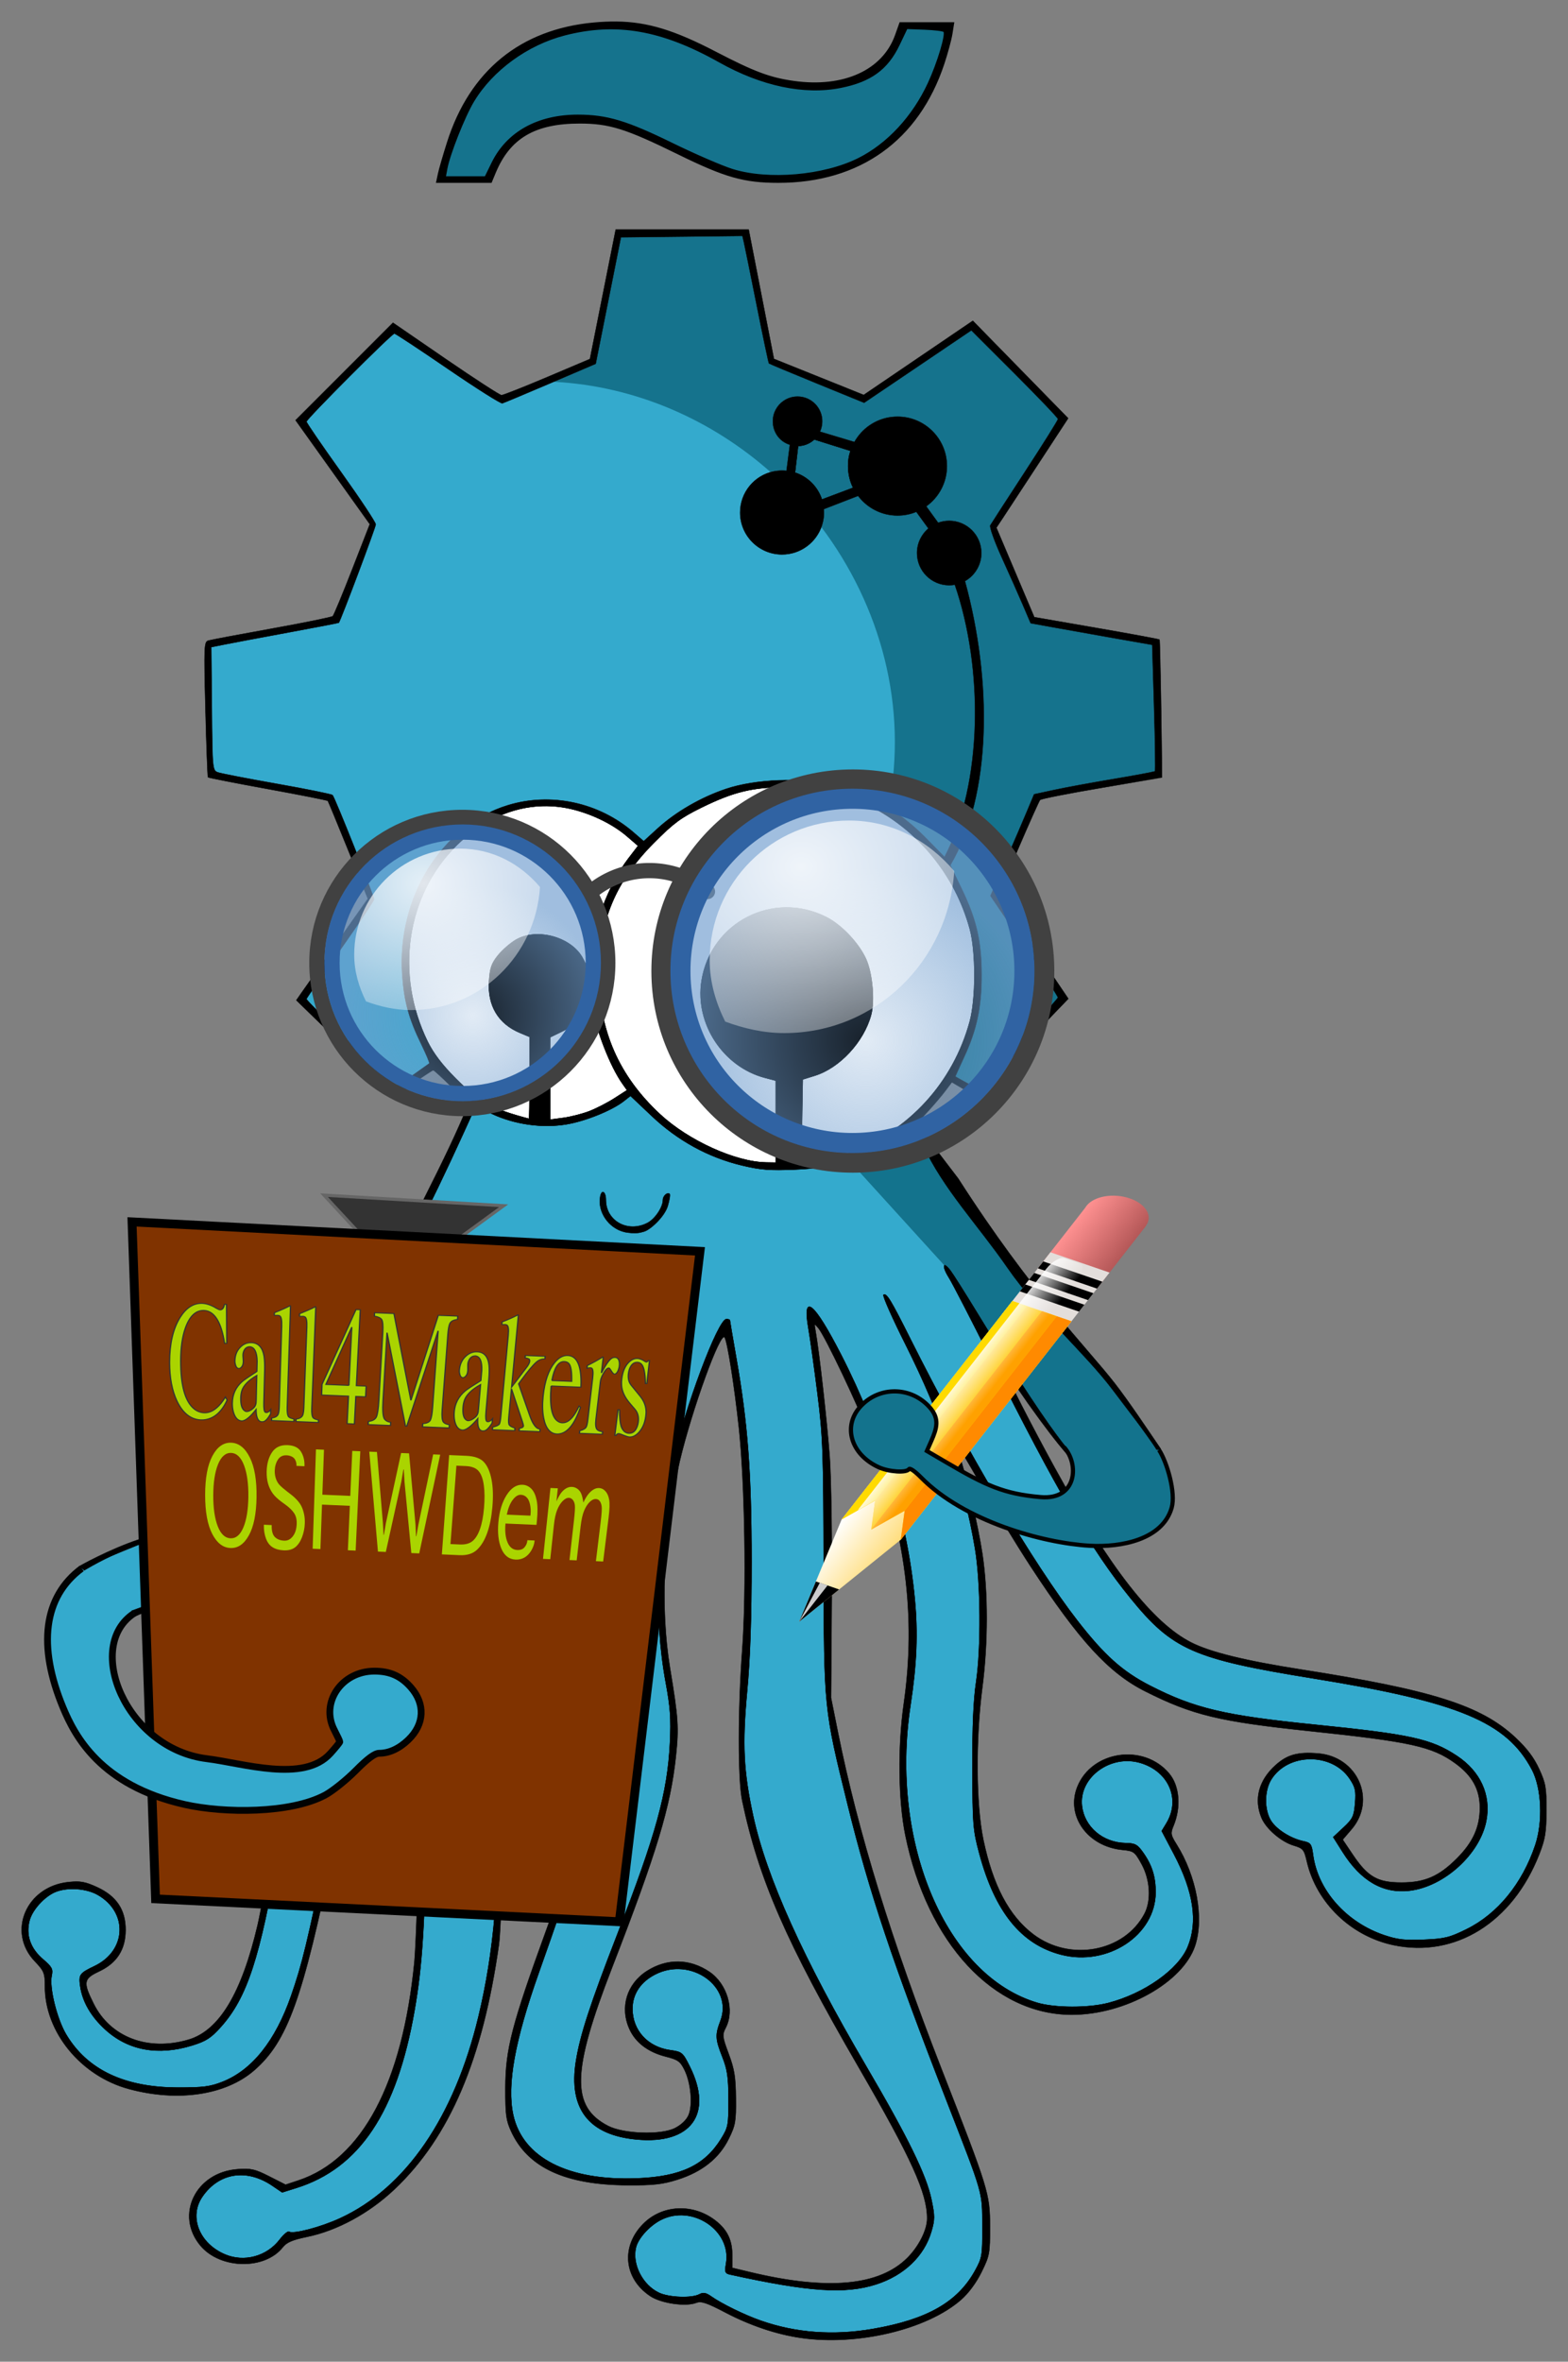 <?xml version="1.0" encoding="UTF-8" standalone="no"?>
<!-- Created with Inkscape (http://www.inkscape.org/) -->

<svg
   xmlns:dc="http://purl.org/dc/elements/1.1/"
   xmlns:cc="http://creativecommons.org/ns#"
   xmlns:rdf="http://www.w3.org/1999/02/22-rdf-syntax-ns#"
   xmlns:svg="http://www.w3.org/2000/svg"
   xmlns="http://www.w3.org/2000/svg"
   xmlns:xlink="http://www.w3.org/1999/xlink"
   xmlns:sodipodi="http://sodipodi.sourceforge.net/DTD/sodipodi-0.dtd"
   xmlns:inkscape="http://www.inkscape.org/namespaces/inkscape"
   width="146.059mm"
   height="219.819mm"
   viewBox="0 0 146.059 219.819"
   version="1.1"
   id="svg8"
   inkscape:version="0.92.3 (2405546, 2018-03-11)"
   sodipodi:docname="oshwi_libreta_gafas.svg"
   inkscape:export-filename="/home/oscar/proyectos/oshwdem/marketing/oshwi_lector.png"
   inkscape:export-xdpi="110.42824"
   inkscape:export-ydpi="110.42824">
  <rect x="0" y="0" width="146.059" height="219.819" fill="#808080" stroke="none"/>
  <sodipodi:namedview
     id="base"
     pagecolor="#ffffff"
     bordercolor="#666666"
     borderopacity="1.0"
     inkscape:pageopacity="0.0"
     inkscape:pageshadow="2"
     inkscape:zoom="0.64"
     inkscape:cx="76.927176"
     inkscape:cy="454.65124"
     inkscape:document-units="mm"
     inkscape:current-layer="layer1"
     inkscape:document-rotation="0"
     showgrid="false"
     inkscape:snap-global="false"
     showguides="true"
     inkscape:guide-bbox="true"
     fit-margin-top="2"
     fit-margin-left="2"
     fit-margin-right="2"
     fit-margin-bottom="2"
     inkscape:window-width="1366"
     inkscape:window-height="741"
     inkscape:window-x="0"
     inkscape:window-y="27"
     inkscape:window-maximized="1" />
  <defs
     id="defs2">
    <linearGradient
       id="linearGradient4467">
      <stop
         id="stop4469"
         style="stop-color:#ffffff"
         offset="0" />
      <stop
         id="stop4471"
         style="stop-color:#ffffff;stop-opacity:.248"
         offset="1" />
    </linearGradient>
    <radialGradient
       id="radialGradient5122"
       xlink:href="#linearGradient4467"
       gradientUnits="userSpaceOnUse"
       cy="13.078"
       cx="15.414"
       gradientTransform="matrix(3.575,0,0,3.105,85.78,106.709)"
       r="6.656"
       inkscape:collect="always" />
    <linearGradient
       id="linearGradient4454">
      <stop
         id="stop4456"
         style="stop-color:#729fcf;stop-opacity:.208"
         offset="0" />
      <stop
         id="stop4458"
         style="stop-color:#729fcf;stop-opacity:.676"
         offset="1" />
    </linearGradient>
    <radialGradient
       gradientTransform="matrix(1.465,0,0,1.465,83.587,129.193)"
       id="radialGradient4460"
       xlink:href="#linearGradient4454"
       gradientUnits="userSpaceOnUse"
       cy="21.818"
       cx="18.241"
       r="8.309"
       inkscape:collect="always" />
    <radialGradient
       id="aigrd2"
       gradientUnits="userSpaceOnUse"
       cy="39.593"
       cx="25.053"
       gradientTransform="matrix(0.539,0,0,0.539,82.852,-86.127)"
       r="15.757">
      <stop
         id="stop8602"
         style="stop-color:#777777"
         offset="0" />
      <stop
         id="stop8604"
         style="stop-color:#000000"
         offset="1" />
    </radialGradient>
    <radialGradient
       id="radialGradient5152"
       xlink:href="#linearGradient4467"
       gradientUnits="userSpaceOnUse"
       cy="13.078"
       cx="15.414"
       gradientTransform="matrix(2.716,0,0,2.359,63.857,118.046)"
       r="6.656"
       inkscape:collect="always" />
    <radialGradient
       gradientTransform="matrix(1.928,0,0,1.928,111.747,121.38)"
       r="8.309"
       cy="21.818"
       cx="18.241"
       gradientUnits="userSpaceOnUse"
       id="radialGradient87"
       xlink:href="#linearGradient4454"
       inkscape:collect="always" />
    <linearGradient
       id="linearGradient7803"
       y2="414.36"
       gradientUnits="userSpaceOnUse"
       x2="353.75"
       gradientTransform="matrix(2.528,2.526,-2.528,2.526,565.91,-1456.1)"
       y1="414.36"
       x1="335.72"
       inkscape:collect="always">
      <stop
         id="stop3708"
         style="stop-color:#ffffff;stop-opacity:.827"
         offset="0" />
      <stop
         id="stop3710"
         style="stop-color:#ffffff;stop-opacity:0"
         offset="1" />
    </linearGradient>
    <linearGradient
       id="linearGradient7812"
       y2="437.79"
       gradientUnits="userSpaceOnUse"
       x2="365.75"
       gradientTransform="matrix(2.528,2.526,-2.528,2.526,565.91,-1456.1)"
       y1="437.79"
       x1="331.72"
       inkscape:collect="always">
      <stop
         id="stop3687"
         style="stop-color:#ffffff"
         offset="0" />
      <stop
         id="stop3711"
         style="stop-color:#ffdd7c"
         offset="1" />
    </linearGradient>
    <linearGradient
       id="linearGradient7819"
       y2="318.69"
       gradientUnits="userSpaceOnUse"
       x2="185.48"
       gradientTransform="matrix(2.345,2.343,-2.345,2.343,888.99,-800.77)"
       y1="318.69"
       x1="148.7"
       inkscape:collect="always">
      <stop
         id="stop4256"
         style="stop-color:#ff9191"
         offset="0" />
      <stop
         id="stop4258"
         style="stop-color:#b55858"
         offset="1" />
    </linearGradient>
  </defs>
  <g
     transform="translate(-65.345,-65.382)"
     id="layer1"
     inkscape:groupmode="layer"
     inkscape:label="Capa 1">
    <path
       sodipodi:nodetypes="ccccsccccc"
       style="fill:#13738d;stroke:#010202;stroke-width:0.035;stroke-miterlimit:10"
       inkscape:connector-curvature="0"
       d="m 153.291,183.173 c 0.069,-0.073 0.266,0.054 0.574,0.458 0.249,0.327 1.327,2.026 2.395,3.775 8.504,13.932 6.483,10.692 9.097,14.115 1.639,-0.954 6.78,0.021 7.783,-0.698 0.279,-0.2 -0.718,-1.586 -0.984,-1.953 -1.587,-3.736 -10.066,-11.138 -20.807,-26.86 l -1.164,-1.704 -1.33,0.899 c -1.551,1.049 -2.926,1.766 -4.406,2.242"
       stroke-miterlimit="10"
       id="Ultima_pata" />
    <path
       sodipodi:nodetypes="cccccccccccccccccccccccccccccccccccccccccccccccccccccccccsccccccccccccsccccccccsscccccccccccccccccccccccccccccccccccccccccccccccccccccccccccccccccccccccc"
       style="fill:#34aacd;stroke:#010202;stroke-width:0.035;stroke-miterlimit:10"
       inkscape:connector-curvature="0"
       id="path14"
       d="m 144.471,173.44 c -1.483,0.477 -3.072,0.713 -5.047,0.796 -2.385,0.1 -3.222,0.035 -4.981,-0.386 -3.118,-0.745 -5.972,-2.31 -8.389,-4.597 l -1.98,-1.874 -0.612,0.482 c -1.116,0.877 -3.604,1.881 -5.385,2.172 -2.249,0.367 -4.803,0.004 -6.917,-0.985 l -1.506,-0.705 -1.111,2.443 c -6.351,13.961 -13.242,25.405 -18.624,30.928 -3.501,3.593 -7.24,5.756 -14.947,8.773 -2.546,0.997 -1.18,0.851 -2.362,1.433 0.719,5.119 0.587,4.712 1.336,4.314 0.657,-0.332 -1.242,0.953 1.013,0.157 10.214,-3.603 15.235,-6.323 19.451,-10.535 1.858,-1.857 2.964,-3.302 5.877,-7.681 1.973,-2.967 4.214,-6.514 4.979,-7.883 1.181,-2.114 3.825,-6.559 4.099,-6.893 0.046,-0.057 0.188,-0.002 0.313,0.124 0.145,0.145 -0.648,1.706 -2.177,4.284 -4.214,7.107 -6.619,12.386 -9.305,20.429 -2.712,8.12 -4.8,16.992 -6.914,29.376 -1.7,9.962 -2.928,13.716 -5.378,16.44 -0.918,1.021 -1.371,1.312 -2.665,1.712 -3.165,0.978 -5.96,0.465 -8.093,-1.484 -1.325,-1.211 -2.119,-2.584 -2.327,-4.027 -0.156,-1.077 -0.065,-1.204 1.335,-1.873 2.994,-1.431 3.147,-5.017 0.283,-6.64 -1.041,-0.589 -2.731,-0.717 -3.859,-0.291 -1.026,0.387 -2.207,1.656 -2.478,2.665 -0.367,1.362 0.061,2.614 1.237,3.621 0.845,0.723 0.953,0.924 0.82,1.53 -0.241,1.098 0.487,4.048 1.358,5.497 1.977,3.293 5.446,4.928 10.456,4.929 2.296,0.002 2.971,-0.088 4.109,-0.54 2.755,-1.094 4.922,-3.811 6.382,-7.998 1.033,-2.963 1.508,-4.926 3.384,-13.982 2.975,-14.36 3.776,-16.934 8.322,-26.735 2.847,-6.137 11.808,-23.606 12.461,-24.291 0.117,-0.123 0.282,-0.153 0.367,-0.069 0.085,0.085 -0.439,1.475 -1.165,3.09 -4.623,10.282 -8.249,21.427 -9.884,30.385 -0.572,3.131 -0.629,4.111 -0.816,13.933 -0.213,11.192 -0.437,14.811 -1.183,19.068 -1.654,9.431 -5.128,14.636 -10.997,16.475 l -1.323,0.415 -0.92,-0.625 c -2.398,-1.627 -4.992,-1.211 -6.528,1.045 -1.268,1.862 -0.27,4.357 2.146,5.367 1.785,0.745 3.883,0.169 5.075,-1.394 0.361,-0.473 0.753,-0.8 0.872,-0.726 0.4,0.247 2.943,-0.421 4.733,-1.244 6.128,-2.814 10.66,-9.41 12.912,-18.789 1.443,-6.011 1.967,-12.097 1.867,-21.673 -0.06,-5.73 -0.015,-6.595 0.468,-9.122 1.753,-9.157 6.317,-22.533 11.295,-33.103 0.788,-1.674 1.28,-2.449 1.554,-2.449 0.282,0 0.354,0.122 0.241,0.415 -1.724,4.493 -3.841,12.017 -4.55,16.174 -1.164,6.829 -1.008,14.513 0.393,19.285 0.503,1.714 0.371,6.824 -0.252,9.756 -0.503,2.365 -2.3,7.902 -5.389,16.604 -2.254,6.348 -3.001,10.48 -2.4,13.259 0.866,4.003 5.129,6.182 11.58,5.919 4.027,-0.164 6.254,-1.211 7.774,-3.654 0.68,-1.093 0.716,-1.282 0.71,-3.679 -0.004,-2.084 -0.105,-2.779 -0.57,-3.961 -0.662,-1.68 -0.681,-2.056 -0.18,-3.375 1.208,-3.176 -2.749,-6.002 -6.06,-4.329 -1.381,0.698 -2.143,1.84 -2.143,3.212 0,2.002 1.418,3.559 3.51,3.853 1.109,0.156 1.172,0.208 1.826,1.515 2.206,4.412 0.131,7.266 -4.942,6.794 -4.463,-0.415 -6.359,-2.859 -5.653,-7.287 0.387,-2.423 1.318,-5.28 3.824,-11.731 3.637,-9.362 4.71,-13.256 4.934,-17.917 0.107,-2.231 0.033,-3.286 -0.398,-5.614 -1.119,-6.047 -0.883,-13.634 0.636,-20.426 1.149,-5.142 4.238,-13.379 5.018,-13.379 0.178,0 0.324,0.051 0.324,0.113 0,0.062 0.26,1.599 0.579,3.415 1.09,6.212 1.432,10.769 1.432,19.048 0,5.34 -0.124,8.977 -0.41,12.064 -0.458,4.943 -0.338,7.44 0.559,11.578 1.245,5.746 4.668,13.326 10.523,23.302 3.885,6.62 5.611,10.142 6.086,12.419 0.322,1.546 0.322,1.864 -0.002,2.979 -0.666,2.291 -2.55,4.093 -5.15,4.924 -2.885,0.922 -6.232,0.698 -13.573,-0.911 -0.497,-0.109 -0.537,-0.214 -0.398,-1.041 0.52,-3.078 -3.165,-5.532 -6.076,-4.046 -1.055,0.538 -2.104,1.691 -2.319,2.55 -0.388,1.55 0.6,3.503 2.142,4.236 0.93,0.442 3.053,0.521 3.762,0.141 0.363,-0.194 0.615,-0.147 1.119,0.208 0.955,0.674 3.079,1.712 4.587,2.241 3.268,1.148 6.765,1.41 10.426,0.781 h 7.9e-4 c 5.068,-0.871 7.923,-2.492 9.544,-5.42 0.667,-1.204 0.7,-1.397 0.69,-4.13 -0.012,-3.295 0.128,-2.807 -3.386,-11.826 -4.967,-12.75 -7.154,-19.29 -9.145,-27.354 -2.235,-9.05 -2.221,-8.907 -2.25,-22.218 -0.023,-10.662 -0.074,-12.094 -0.571,-16.053 -0.299,-2.39 -0.686,-5.161 -0.86,-6.158 -0.58,-3.338 0.521,-2.445 3.048,2.474 3.729,7.257 6.161,15.313 6.86,22.722 0.303,3.209 0.188,6.069 -0.4,9.915 -1.96,12.818 3.33,25.195 11.834,27.689 1.649,0.484 4.754,0.49 6.595,0.012 3.344,-0.867 6.516,-3.101 7.397,-5.21 0.973,-2.328 0.555,-5.153 -1.277,-8.633 l -1.141,-2.166 0.431,-0.709 c 1.353,-2.227 0.238,-4.835 -2.406,-5.627 -2.789,-0.835 -5.759,1.34 -5.459,4 0.22,1.955 1.939,3.422 4.059,3.464 0.899,0.018 1.104,0.129 1.641,0.887 0.828,1.17 1.166,2.252 1.16,3.709 -0.017,3.968 -4.461,6.897 -8.785,5.789 -3.724,-0.955 -6.17,-3.971 -7.632,-9.415 -0.585,-2.179 -0.625,-2.668 -0.641,-7.937 -0.012,-3.854 0.094,-6.362 0.34,-8.003 0.476,-3.17 0.43,-9.295 -0.094,-12.423 -1.046,-6.253 -3.107,-12.297 -6.491,-19.042 -1.234,-2.458 -2.149,-4.526 -2.035,-4.597 0.283,-0.175 0.674,0.466 2.476,4.062 5.271,10.516 11.519,21.047 15.595,26.286 2.504,3.218 4.189,4.722 6.762,6.039 4.128,2.112 6.946,2.778 15.322,3.623 8.922,0.899 10.867,1.326 13.253,2.907 2.19,1.45 3.186,3.642 2.736,6.025 -0.584,3.096 -3.912,6.132 -7.14,6.515 -2.464,0.292 -4.532,-0.897 -6.229,-3.579 l -0.886,-1.402 0.962,-0.898 c 0.859,-0.801 0.973,-1.042 1.074,-2.252 0.096,-1.161 0.026,-1.487 -0.493,-2.271 -1.645,-2.486 -5.771,-2.449 -7.326,0.065 -0.642,1.039 -0.653,2.805 -0.024,3.823 0.506,0.82 1.845,1.667 3.029,1.917 0.678,0.144 0.761,0.262 0.898,1.28 0.442,3.286 3.088,6.269 6.616,7.461 1.251,0.423 1.934,0.501 3.716,0.424 1.934,-0.083 2.386,-0.195 3.976,-0.98 2.886,-1.426 5.187,-4.24 6.388,-7.814 0.739,-2.199 0.601,-5.327 -0.311,-7.048 -2.355,-4.441 -6.792,-6.29 -20.358,-8.483 -11.178,-1.807 -13.119,-2.659 -17.042,-7.484 -3.608,-4.436 -6.922,-10.108 -12.956,-22.17 -1.848,-3.693 -3.629,-7.142 -3.959,-7.664 -0.377,-0.598 -0.502,-1.024 -0.414,-1.119"
       stroke-miterlimit="10" />
    <path
       stroke-miterlimit="10"
       d="m 137.612,169.78 v -3.813 l -1.015,-0.268 c -3.904,-1.029 -6.539,-5.061 -5.901,-9.029 0.88,-5.467 6.691,-8.427 11.632,-5.924 1.423,0.721 3.047,2.444 3.704,3.928 0.59,1.334 0.812,3.861 0.454,5.182 -0.68,2.509 -2.926,4.929 -5.244,5.647 l -1.12,0.348 -0.066,3.904 -0.01,3.871 1.262,-0.121 c 0.725,-0.085 2.156,-0.46 3.18,-0.834 5.52,-2.015 9.646,-6.519 11.19,-12.218 0.572,-2.113 0.573,-6.483 0.003,-8.6 -1.365,-5.057 -4.91,-9.346 -9.585,-11.594 -2.397,-1.153 -4.563,-1.619 -7.526,-1.618 -3.102,7.9e-4 -4.884,0.431 -7.884,1.904 -1.92,0.943 -2.603,1.449 -4.429,3.285 -3.592,3.609 -5.131,7.306 -5.123,12.302 0.009,5.19 1.87,9.419 5.714,12.977 2.643,2.447 7.019,4.429 9.871,4.471 l 0.896,0.014 v -3.813 z"
       id="path18"
       inkscape:connector-curvature="0"
       style="fill:#ffffff;stroke:#010202;stroke-width:0.035;stroke-miterlimit:10" />
    <path
       stroke-miterlimit="10"
       d="m 114.678,165.712 v -3.819 l -0.893,-0.373 c -2.02,-0.844 -3.029,-2.524 -2.885,-4.801 0.079,-1.238 0.225,-1.664 0.825,-2.409 0.401,-0.498 1.149,-1.151 1.662,-1.452 2,-1.173 5.292,-0.233 6.288,1.796 0.5,1.018 0.736,0.982 0.741,-0.114 0.012,-2.56 1.618,-6.854 3.457,-9.246 l 0.91,-1.184 -1.03,-0.888 c -1.253,-1.079 -3.075,-1.995 -4.926,-2.477 -3.845,-1.002 -7.807,0.206 -10.968,3.342 -4.671,4.634 -5.751,11.973 -2.683,18.238 0.529,1.081 1.354,2.168 2.572,3.389 2.249,2.256 3.378,2.88 6.87,3.8 0.033,0.009 0.059,-1.703 0.059,-3.803 z"
       id="path20"
       inkscape:connector-curvature="0"
       style="fill:#ffffff;stroke:#010202;stroke-width:0.035;stroke-miterlimit:10" />
    <path
       stroke-miterlimit="10"
       d="m 120.209,168.823 c 0.645,-0.245 1.706,-0.788 2.358,-1.207 l 1.186,-0.761 -0.446,-0.633 c -1.111,-1.576 -2.408,-4.879 -2.779,-7.082 l -0.161,-0.954 -0.454,0.934 c -0.617,1.268 -1.056,1.712 -2.281,2.305 l -1.043,0.505 v 3.832 3.832 l 1.224,-0.162 c 0.673,-0.089 1.751,-0.363 2.396,-0.608 z"
       id="path22"
       inkscape:connector-curvature="0"
       style="fill:#ffffff;stroke:#010202;stroke-width:0.035;stroke-miterlimit:10" />
    <path
       stroke-miterlimit="10"
       d="m 141.904,111.876 2.91,-1.092 -0.005,-0.01 c -0.298,-0.61 -0.461,-1.285 -0.461,-2.01 0,-0.496 0.053,-0.894 0.199,-1.341 l 0.025,-0.079 -3.31,-1.04 -0.068,-0.021 c -0.398,0.368 -0.926,0.597 -1.506,0.61 l -0.005,0.04 -0.285,2.44 h 1.7e-4 c 1.185,0.385 2.121,1.32 2.506,2.504"
       id="path28"
       inkscape:connector-curvature="0"
       style="fill:#15738d;stroke:#010202;stroke-width:0.035;stroke-miterlimit:10" />
    <path
       style="fill:#34aacd;stroke-width:0.17"
       inkscape:connector-curvature="0"
       id="path31"
       d="m 153.271,145.089 -1.531,-1.566 c -2.617,-2.677 -5.182,-4.145 -8.871,-5.077 -2.86,-0.724 -7.156,-0.565 -9.915,0.366 -2.342,0.79 -4.676,2.143 -6.371,3.692 l -1.278,1.168 -0.952,-0.823 c -3.224,-2.787 -7.694,-3.748 -11.706,-2.519 -6.179,1.894 -10.348,8.603 -9.832,15.821 0.174,2.437 0.624,4.073 1.76,6.399 0.467,0.957 0.808,1.772 0.758,1.811 -0.051,0.039 -0.728,0.52 -1.505,1.068 h -1.7e-4 c -0.777,0.548 -1.476,0.993 -1.553,0.988 -0.263,-0.013 -8.382,-7.819 -8.382,-8.059 0,-0.06 1.415,-2.114 3.144,-4.563 1.729,-2.449 3.145,-4.57 3.145,-4.713 0.002,-0.323 -3.64,-9.472 -3.86,-9.698 -0.088,-0.09 -2.418,-0.562 -5.177,-1.049 -2.759,-0.487 -5.242,-0.969 -5.518,-1.071 -0.487,-0.181 -0.502,-0.34 -0.552,-5.919 l -0.052,-5.734 1.27,-0.254 c 0.698,-0.14 3.366,-0.642 5.928,-1.115 2.562,-0.474 4.67,-0.879 4.684,-0.9 0.235,-0.37 3.439,-8.897 3.439,-9.152 0,-0.197 -1.452,-2.386 -3.225,-4.863 -1.774,-2.478 -3.225,-4.594 -3.225,-4.704 0,-0.247 7.94,-8.197 8.187,-8.197 0.098,0 2.34,1.478 4.981,3.285 2.642,1.807 4.925,3.249 5.075,3.205 0.15,-0.043 2.168,-0.888 4.484,-1.878 l 4.212,-1.798 1.173,-5.886 1.173,-5.887 5.659,-0.064 5.658,-0.064 0.129,0.542 c 0.071,0.298 0.61,2.951 1.199,5.896 0.588,2.945 1.104,5.388 1.145,5.429 0.041,0.041 2.053,0.881 4.472,1.868 l 4.397,1.793 4.993,-3.37 4.993,-3.37 4.034,4.029 c 2.219,2.216 4.035,4.119 4.035,4.229 0,0.109 -1.381,2.315 -3.069,4.9 -1.688,2.586 -3.143,4.832 -3.234,4.991 -0.091,0.16 0.389,1.503 1.065,2.986 0.676,1.483 1.559,3.468 1.961,4.41 l 0.731,1.713 1.93,0.352 c 1.061,0.194 3.609,0.647 5.662,1.007 l 3.732,0.655 0.174,5.835 c 0.096,3.21 0.133,5.877 0.082,5.928 -0.051,0.051 -1.756,0.371 -3.787,0.711 -2.032,0.34 -4.544,0.802 -5.583,1.027 l -1.889,0.408 -0.649,1.553 c -0.357,0.854 -1.273,2.982 -2.034,4.728 l -1.384,3.175 3.146,4.633 c 1.731,2.548 3.143,4.72 3.138,4.828 -0.005,0.107 -1.764,2.021 -3.909,4.252 l -3.901,4.057 -0.868,-0.468 c -0.478,-0.257 -0.869,-0.482 -0.869,-0.499 0,-0.017 0.376,-0.845 0.836,-1.84 1.164,-2.519 1.606,-4.606 1.606,-7.576 0,-3.151 -0.473,-5.209 -1.849,-8.045 l -1.048,-2.16 -0.015,-0.033 c 3.906,-6.631 3.883,-17.257 1.362,-26.449 v 0 c 0.912,-0.514 1.528,-1.491 1.528,-2.612 0,-1.655 -1.341,-2.996 -2.996,-2.996 -0.362,0 -0.709,0.064 -1.03,0.182 l -0.031,-0.047 -1.048,-1.444 -0.03,-0.041 c 1.167,-0.834 1.928,-2.201 1.928,-3.745 0,-2.54 -2.059,-4.599 -4.599,-4.599 -1.726,0 -3.23,0.951 -4.016,2.357 l -0.04,-0.012 -3.072,-0.922 -0.097,-0.029 c 0.136,-0.294 0.212,-0.621 0.212,-0.966 0,-1.27 -1.03,-2.299 -2.299,-2.299 -1.27,0 -2.299,1.03 -2.299,2.299 0,1.02 0.622,1.871 1.541,2.172 l 0.042,0.014 -0.312,2.425 h 1.7e-4 c -0.136,-0.014 -0.274,-0.021 -0.414,-0.021 -2.155,0 -3.902,1.747 -3.902,3.902 0,2.155 1.747,3.902 3.902,3.902 2.155,0 3.902,-1.747 3.902,-3.902 0,-0.108 -0.004,-0.214 -0.013,-0.32 l 3.191,-1.234 1.7e-4,1.7e-4 c 0.839,1.113 2.173,1.832 3.674,1.832 0.619,0 1.209,-0.122 1.748,-0.344 l 0.023,0.032 1.087,1.492 0.017,0.024 c -0.649,0.55 -1.062,1.371 -1.062,2.288 0,1.655 1.341,2.996 2.996,2.996 0.179,0 0.355,-0.016 0.526,-0.046 v -1.7e-4 c 2.674,7.75 2.627,18.458 -0.959,25.338 l -0.053,-0.054" />
    <path
       style="fill:none;stroke-width:0.17"
       inkscape:connector-curvature="0"
       id="path33"
       d="m 141.852,114.444 c 5.493,7.294 8.126,16.705 6.241,26.115" />
    <path
       style="fill:none;stroke-width:0.17"
       inkscape:connector-curvature="0"
       id="path35"
       d="m 116.908,100.917 c 7.7,0.402 14.746,3.566 20.217,8.412" />
    <path
       style="fill:#15738d;stroke-width:0.17"
       inkscape:connector-curvature="0"
       id="path38"
       d="m 116.946,100.961 c -0.023,-0.029 -0.034,-0.045 -0.034,-0.045 7.7,0.402 14.746,3.566 20.217,8.412 v 1.7e-4 c 0.339,-0.096 0.697,-0.148 1.067,-0.148 0.14,0 0.278,0.007 0.414,0.022 l 0.313,-2.425 -0.042,-0.014 c -0.919,-0.301 -1.542,-1.152 -1.542,-2.172 0,-1.27 1.03,-2.299 2.3,-2.299 1.27,0 2.299,1.03 2.299,2.299 0,0.345 -0.076,0.672 -0.212,0.966 l 0.097,0.029 3.072,0.922 0.04,0.012 c 0.787,-1.406 2.291,-2.357 4.017,-2.357 2.54,0 4.599,2.059 4.599,4.599 0,1.544 -0.761,2.911 -1.928,3.745 l 0.03,0.041 1.048,1.444 0.031,0.047 c 0.321,-0.118 0.669,-0.182 1.031,-0.182 1.655,0 2.996,1.341 2.996,2.996 0,1.121 -0.616,2.099 -1.528,2.613 2.521,9.191 2.544,19.818 -1.362,26.449 l 0.015,0.033 1.048,2.16 c 1.376,2.837 1.849,4.894 1.849,8.045 0,2.97 -0.442,5.057 -1.606,7.575 -0.459,0.995 -0.836,1.823 -0.836,1.84 0,0.017 0.391,0.242 0.869,0.5 l 0.868,0.468 3.901,-4.057 c 2.145,-2.231 3.904,-4.144 3.909,-4.252 0.004,-0.107 -1.407,-2.28 -3.138,-4.828 l -3.146,-4.633 1.384,-3.175 c 0.762,-1.747 1.677,-3.874 2.034,-4.728 l 0.649,-1.553 1.889,-0.408 c 1.039,-0.224 3.551,-0.686 5.583,-1.027 2.032,-0.34 3.736,-0.66 3.788,-0.711 0.051,-0.051 0.014,-2.718 -0.082,-5.928 l -0.175,-5.835 -3.732,-0.655 c -2.053,-0.36 -4.6,-0.813 -5.662,-1.007 l -1.93,-0.352 -0.731,-1.713 c -0.402,-0.943 -1.285,-2.927 -1.961,-4.41 -0.676,-1.483 -1.156,-2.827 -1.065,-2.986 0.091,-0.159 1.546,-2.405 3.234,-4.991 1.688,-2.586 3.069,-4.791 3.069,-4.9 0,-0.109 -1.816,-2.012 -4.035,-4.228 l -4.035,-4.029 -4.993,3.37 -4.993,3.37 -4.397,-1.793 c -2.419,-0.986 -4.431,-1.827 -4.472,-1.868 -0.041,-0.041 -0.556,-2.484 -1.145,-5.429 -0.589,-2.945 -1.128,-5.598 -1.199,-5.896 l -0.129,-0.542 -5.659,0.064 -5.659,0.064 -1.173,5.887 -1.173,5.886 -3.924,1.675" />
    <path
       style="fill:#15738d;stroke-width:0.17"
       inkscape:connector-curvature="0"
       id="path40"
       d="m 148.096,140.559 c 1.885,-9.41 -0.749,-18.822 -6.241,-26.115 0.158,-0.424 0.244,-0.882 0.244,-1.361 0,-0.108 -0.004,-0.214 -0.013,-0.319 l 3.191,-1.234 v 1.7e-4 c 0.84,1.113 2.173,1.832 3.674,1.832 0.619,0 1.209,-0.122 1.749,-0.344 l 0.023,0.032 1.087,1.492 0.017,0.024 c -0.649,0.55 -1.062,1.371 -1.062,2.288 0,1.655 1.341,2.996 2.996,2.996 0.179,0 0.355,-0.016 0.526,-0.046 v -1.7e-4 c 2.674,7.75 2.628,18.458 -0.959,25.338 l -0.054,-0.054 -1.531,-1.566 c -1.19,-1.216 -2.368,-2.183 -3.647,-2.963 z" />
    <path
       sodipodi:nodetypes="ccccscccccccccccccccccccccccscccccscccccccccccccccscccccccccccccccccccccccccccccccccccccccccccccccccccccccscccccccccccccccccccccscccccccccccccccccccccsccccccccccccccccscccsccccccccccccccscccccccccccccccccccccccccccccsccscccccccccccccccccccccccscsccccssccccccccsscccccccccccssccccscccccsccccssccccscccsccccsscccccccccccccccccccsccccccccccccssccccccccccccccccscccccccccccccccccccccccccccccccccccccccccccccccscccccccccccccccccccccccccccsscccccccccccccccccccccccccccccccccccccccccccccccccccccccccccccccccccccccccccccssccccccccsccccccccccccsccccccccccccccccccccccccccccccccccccccccccccsscccccccccccccscscscc"
       inkscape:connector-curvature="0"
       id="path4296"
       d="m 122.698,86.753 -1.2,6.022 -1.2,6.022 -3.973,1.683 c -2.185,0.925 -4.104,1.682 -4.264,1.682 -0.16,0 -2.501,-1.517 -5.201,-3.37 l -4.91,-3.37 -4.537,4.536 -4.536,4.536 3.458,4.838 3.458,4.838 -1.637,4.198 c -0.9,2.308 -1.716,4.273 -1.814,4.365 -0.098,0.092 -2.651,0.612 -5.673,1.157 -3.022,0.544 -5.685,1.046 -5.919,1.116 -0.397,0.119 -0.413,0.521 -0.266,6.379 0.087,3.439 0.193,6.294 0.235,6.343 0.042,0.049 2.553,0.542 5.579,1.093 3.026,0.552 5.538,1.048 5.583,1.105 0.044,0.056 0.901,2.128 1.905,4.605 l 1.825,4.503 -2.897,4.097 c -1.593,2.254 -3.092,4.38 -3.331,4.724 l -0.434,0.627 2.683,2.61 c 1.475,1.435 3.551,3.439 4.613,4.452 l 1.93,1.843 1.704,-1.196 c 0.937,-0.658 1.759,-1.197 1.825,-1.197 0.067,0 0.838,0.705 1.713,1.567 l 1.591,1.568 -0.913,2.075 c -1.943,4.419 -7.273,14.715 -9.754,18.843 -1.431,2.38 -3.632,5.709 -4.891,7.397 -3.331,4.466 -9.44,10.32 -15.179,12.23 -2.726,0.908 -5.543,2.47 -5.571,2.519 l 5.204,4.645 c 4.216,-1.851 4.867,-2.218 8.108,-3.317 6.584,-3.362 9.496,-5.997 13.844,-12.529 0.7,-1.051 1.346,-1.995 1.437,-2.097 0.09,-0.102 -0.615,1.779 -1.568,4.18 -3.695,9.314 -6.427,19.857 -8.833,34.095 -0.59,3.49 -1.287,7.259 -1.548,8.376 -1.491,6.367 -3.584,9.84 -6.437,10.681 -3.769,1.112 -7.271,-0.211 -8.833,-3.336 -1.006,-2.013 -0.954,-2.33 0.493,-3.01 1.663,-0.78 2.468,-2.029 2.478,-3.846 0.011,-1.888 -0.843,-3.171 -2.665,-4.005 -1.101,-0.504 -1.551,-0.584 -2.658,-0.469 -3.939,0.406 -5.74,4.635 -3.139,7.37 0.873,0.917 0.945,1.096 0.945,2.35 0,4.252 3.352,8.335 7.833,9.541 4.572,1.231 9.019,0.566 11.672,-1.746 3.097,-2.699 4.526,-6.672 7.359,-20.458 2.853,-13.888 3.81,-17.014 8.032,-26.224 2.113,-4.61 7.651,-15.642 7.785,-15.509 0.046,0.046 -0.174,0.719 -0.488,1.497 -1.93,4.779 -4.267,12.273 -5.508,17.66 -1.485,6.445 -1.595,7.628 -1.812,19.47 -0.11,5.978 -0.315,12.053 -0.457,13.498 -1.11,11.283 -4.864,18.347 -10.798,20.318 l -1.199,0.398 -1.521,-0.772 c -1.331,-0.675 -1.699,-0.759 -2.945,-0.669 -3.918,0.283 -5.858,4.275 -3.461,7.123 1.848,2.197 5.994,2.271 7.672,0.137 0.353,-0.449 0.899,-0.683 2.232,-0.957 2.831,-0.582 5.809,-2.199 8.171,-4.435 5.143,-4.867 8.221,-12.086 9.73,-22.816 0.148,-1.051 0.353,-6.48 0.458,-12.064 0.188,-10.076 0.195,-10.18 0.918,-13.539 1.45,-6.741 4.263,-15.5 7.62,-23.729 1.213,-2.975 2.025,-4.702 1.628,-3.464 -0.593,1.848 -1.856,7.153 -2.249,9.451 -1.156,6.738 -1.119,12.631 0.118,18.87 0.544,2.744 0.618,3.598 0.503,5.841 -0.225,4.411 -1.117,7.773 -4.588,17.313 -3.215,8.835 -3.802,11.102 -3.812,14.699 -0.007,2.497 0.063,3.021 0.542,4.062 1.543,3.353 5.027,4.966 10.798,5 2.466,0.014 3.285,-0.077 4.697,-0.521 2.284,-0.718 3.884,-1.994 4.775,-3.808 0.618,-1.26 0.679,-1.607 0.657,-3.776 -0.019,-1.968 -0.137,-2.694 -0.666,-4.116 -0.602,-1.618 -0.619,-1.771 -0.275,-2.437 0.85,-1.644 0.134,-4.09 -1.524,-5.207 -1.833,-1.235 -3.944,-1.266 -5.807,-0.084 -1.892,1.2 -2.557,3.399 -1.639,5.42 0.572,1.26 1.737,2.141 3.379,2.557 1.145,0.29 1.355,0.44 1.757,1.261 0.586,1.197 0.768,3.22 0.375,4.169 -0.188,0.453 -0.669,0.918 -1.267,1.223 -1.305,0.666 -4.8,0.548 -6.254,-0.211 -3.449,-1.8 -3.367,-5.038 0.373,-14.679 4.208,-10.852 5.467,-15.02 5.966,-19.752 0.279,-2.65 0.22,-3.53 -0.549,-8.16 -0.938,-5.653 -0.6,-12.885 0.9,-19.251 1.137,-4.824 3.82,-12.209 4.19,-11.535 0.266,0.483 0.885,4.401 1.315,8.328 0.565,5.152 0.723,15.329 0.321,20.732 -0.41,5.512 -0.414,12.101 -0.01,14.029 1.534,7.316 4.113,13.224 10.818,24.782 4.967,8.561 6.43,11.788 6.413,14.149 -0.007,1.059 -0.775,2.581 -1.835,3.642 -2.628,2.628 -7.44,3.064 -14.67,1.329 l -1.645,-0.395 v -1.16 c 0,-1.278 -0.376,-2.182 -1.231,-2.96 -2.07,-1.883 -5.154,-1.879 -7.046,0.007 -2.118,2.112 -1.831,5.112 0.646,6.751 1.009,0.668 3.28,0.999 4.267,0.621 0.474,-0.181 0.969,-0.017 2.747,0.913 2.3,1.202 4.726,2.017 6.998,2.349 v -5.3e-4 h 0.001 c 5.266,0.77 11.786,-0.783 14.94,-3.558 0.701,-0.617 1.41,-1.579 1.903,-2.58 0.745,-1.515 0.785,-1.729 0.779,-4.228 -0.007,-3.062 -0.112,-3.401 -4.524,-14.696 -4.648,-11.899 -7.791,-22.108 -9.632,-31.285 l -0.649,-3.235 0.067,-9.437 c 0.038,-5.279 -0.048,-11.015 -0.195,-13.02 -0.237,-3.231 -0.985,-9.873 -1.318,-11.706 -0.127,-0.697 -0.119,-0.704 0.268,-0.239 0.626,0.75 3.791,7.401 4.731,9.945 3.398,9.186 4.389,16.858 3.226,24.984 -0.575,4.014 -0.518,9.021 0.139,12.254 2.044,10.056 8.229,16.723 15.516,16.723 4.965,0 10.345,-3.01 11.478,-6.421 0.853,-2.567 0.135,-6.479 -1.734,-9.455 -0.534,-0.85 -0.563,-1.018 -0.288,-1.673 0.741,-1.767 0.581,-3.75 -0.396,-4.911 -2.376,-2.823 -7.206,-2.119 -8.552,1.245 -1.085,2.712 0.956,5.56 4.209,5.874 1.055,0.102 1.146,0.17 1.784,1.333 0.8,1.459 0.907,3.394 0.256,4.619 -1.886,3.553 -6.952,4.481 -10.353,1.898 -2.265,-1.72 -3.756,-4.544 -4.648,-8.797 -0.685,-3.266 -0.726,-9.353 -0.095,-14.173 0.537,-4.107 0.54,-8.891 0.007,-12.422 -0.406,-2.689 -1.485,-7.294 -2.149,-9.176 -0.205,-0.579 -0.341,-1.084 -0.301,-1.123 0.039,-0.038 1.084,1.711 2.324,3.888 1.239,2.177 3.317,5.585 4.618,7.574 4.521,6.909 7.28,9.912 10.676,11.62 4.393,2.209 6.887,2.813 15.291,3.697 9.425,0.992 11.424,1.432 13.582,2.996 1.588,1.15 2.299,2.44 2.294,4.157 -0.005,1.799 -0.649,3.211 -2.149,4.71 -1.662,1.663 -2.982,2.235 -5.151,2.235 -2.229,0 -3.134,-0.518 -4.532,-2.593 l -0.942,-1.398 0.83,-0.969 c 2.334,-2.728 0.562,-6.751 -3.108,-7.055 -1.916,-0.159 -2.892,0.11 -3.988,1.099 -1.557,1.405 -2.023,3.161 -1.299,4.895 0.427,1.022 1.831,2.228 3.002,2.579 0.876,0.263 0.965,0.371 1.228,1.504 0.889,3.827 4.114,6.932 8.062,7.763 5.758,1.213 11.095,-2.11 13.581,-8.453 0.556,-1.418 0.657,-2.037 0.665,-4.061 0.009,-2.139 -0.062,-2.547 -0.679,-3.888 -0.484,-1.055 -1.138,-1.919 -2.205,-2.917 -3.19,-2.984 -7.718,-4.421 -19.973,-6.337 -5.181,-0.81 -8.43,-1.607 -10.202,-2.501 -3.61,-1.822 -7.622,-6.949 -12.743,-16.285 -2.157,-3.932 -4.469,-8.444 -4.469,-8.721 0,-0.09 0.869,1.109 1.932,2.664 6.461,9.113 5.143,4.91 5.082,5.633 9.014,0.988 7.139,-0.337 7.329,-1.332 -1.313,-1.929 -2.98,-4.421 -4.264,-6.075 -2.649,-3.411 -7.729,-8.379 -14.594,-19.076 l -3.889,-5.095 1.037,-1.124 c 0.57,-0.618 1.311,-1.49 1.647,-1.936 l 0.61,-0.812 1.079,0.633 1.08,0.632 4.345,-4.519 4.345,-4.519 -3.261,-4.824 -3.261,-4.825 1.863,-4.332 c 1.024,-2.382 1.936,-4.416 2.027,-4.521 0.091,-0.104 2.681,-0.614 5.756,-1.132 3.076,-0.518 5.591,-0.944 5.591,-0.945 0,-3.158 -0.166,-12.791 -0.222,-12.847 -0.044,-0.044 -2.686,-0.532 -5.872,-1.084 l -5.792,-1.005 -1.765,-4.163 -1.765,-4.163 0.646,-0.973 c 0.355,-0.535 1.859,-2.827 3.342,-5.092 l 2.697,-4.119 -4.44,-4.537 -4.44,-4.537 -5.082,3.451 -5.081,3.451 -4.183,-1.679 -4.183,-1.679 -1.175,-6.016 -1.174,-6.017 h -6.191 z m 11.801,0.587 0.129,0.542 c 0.071,0.298 0.611,2.951 1.199,5.896 0.588,2.945 1.104,5.388 1.145,5.429 0.041,0.041 2.053,0.881 4.472,1.868 l 4.396,1.793 4.99,-3.368 4.992,-3.37 0.001,0.001 0.003,-0.002 4.034,4.029 c 2.219,2.216 4.035,4.119 4.035,4.228 0,0.11 -1.381,2.315 -3.069,4.9 -1.688,2.586 -3.143,4.832 -3.234,4.991 -0.091,0.16 0.389,1.503 1.065,2.986 0.676,1.483 1.558,3.467 1.961,4.41 l 0.732,1.714 1.93,0.352 c 1.061,0.194 3.609,0.647 5.662,1.008 l 3.733,0.655 0.174,5.835 c 0.096,3.209 0.132,5.877 0.082,5.928 -2.5e-4,2.4e-4 -0.003,7.9e-4 -0.004,10e-4 v 5.3e-4 c -0.008,0.006 -0.037,0.016 -0.09,0.03 -0.377,0.099 -1.909,0.382 -3.697,0.682 -2.032,0.34 -4.544,0.802 -5.583,1.027 l -1.886,0.407 -0.649,1.552 c -0.357,0.854 -1.272,2.982 -2.034,4.728 l -1.384,3.175 3.146,4.633 c 1.731,2.548 3.142,4.72 3.138,4.828 -0.005,0.107 -1.764,2.021 -3.909,4.252 l -3.901,4.057 -0.002,-5.3e-4 -0.002,0.002 -0.868,-0.468 c -0.478,-0.257 -0.869,-0.482 -0.869,-0.5 0,-0.017 0.377,-0.846 0.836,-1.84 1.164,-2.519 1.606,-4.606 1.606,-7.575 0,-3.151 -0.473,-5.209 -1.849,-8.045 l -1.047,-2.16 -0.015,-0.033 c 3.906,-6.631 3.883,-17.258 1.362,-26.449 0.912,-0.514 1.528,-1.491 1.528,-2.612 0,-1.655 -1.342,-2.997 -2.997,-2.997 -0.362,0 -0.709,0.065 -1.03,0.182 l -0.031,-0.048 -1.048,-1.444 -0.029,-0.04 c 10e-4,-8e-4 0.002,-0.001 0.003,-0.002 0.072,-0.051 0.142,-0.105 0.211,-0.161 0.07,-0.056 0.138,-0.114 0.204,-0.174 0.001,-7.9e-4 0.002,-0.002 0.003,-0.003 0.926,-0.841 1.507,-2.056 1.507,-3.405 0,-2.54 -2.059,-4.599 -4.599,-4.599 -0.755,0 -1.468,0.182 -2.097,0.504 -0.089,0.046 -0.176,0.094 -0.261,0.145 -0.001,5.3e-4 -0.002,0.001 -0.003,0.002 -0.085,0.051 -0.169,0.105 -0.251,0.161 -8e-4,5.3e-4 -0.002,0.001 -0.003,0.002 -0.576,0.399 -1.056,0.926 -1.4,1.54 l -0.002,-5.3e-4 c -5.3e-4,7.9e-4 -0.001,0.002 -0.002,0.003 l -0.04,-0.012 -3.072,-0.922 -0.097,-0.029 c 0.136,-0.294 0.212,-0.621 0.212,-0.966 0,-1.27 -1.03,-2.3 -2.3,-2.3 -0.317,0 -0.62,0.065 -0.895,0.181 -0.068,0.029 -0.134,0.061 -0.198,0.096 -7.9e-4,5.3e-4 -0.002,5.3e-4 -0.003,0.001 -0.064,0.035 -0.126,0.073 -0.187,0.114 -0.612,0.413 -1.014,1.113 -1.014,1.907 0,1.02 0.622,1.87 1.542,2.171 l 0.042,0.015 -0.313,2.425 c -0.001,-1.1e-4 -0.002,1e-4 -0.003,0 v 0.002 c -0.136,-0.014 -0.274,-0.022 -0.413,-0.022 -0.127,0 -0.252,0.007 -0.375,0.019 -0.016,0.002 -0.033,0.003 -0.049,0.005 -0.12,0.013 -0.239,0.031 -0.356,0.054 -0.003,5.3e-4 -0.006,0.001 -0.009,0.002 -1.777,0.365 -3.114,1.938 -3.114,3.823 0,2.155 1.747,3.902 3.902,3.902 1.743,0 3.219,-1.143 3.72,-2.721 0.004,-0.011 0.007,-0.022 0.011,-0.034 0.035,-0.115 0.066,-0.233 0.091,-0.352 7.9e-4,-0.004 0.002,-0.008 0.003,-0.011 0.052,-0.253 0.079,-0.515 0.079,-0.783 0,-0.108 -0.004,-0.214 -0.013,-0.32 l 0.003,-0.001 3.191,-1.234 c 0.84,1.113 2.173,1.832 3.674,1.832 0.619,0 1.21,-0.123 1.749,-0.344 l 0.023,0.032 1.087,1.492 0.017,0.024 c -0.649,0.55 -1.061,1.371 -1.061,2.288 0,1.655 1.341,2.997 2.996,2.997 0.179,0 0.355,-0.016 0.526,-0.046 2.674,7.75 2.628,18.458 -0.959,25.337 l -0.002,-0.002 c -5.3e-4,0.001 -0.001,0.002 -0.002,0.004 l -0.053,-0.054 -1.531,-1.566 c -0.981,-1.003 -1.955,-1.837 -2.983,-2.536 -5.3e-4,-2.6e-4 -5.3e-4,-7.9e-4 -10e-4,-0.001 -1.715,-1.166 -3.581,-1.958 -5.887,-2.54 -2.86,-0.724 -7.156,-0.564 -9.915,0.367 -2.342,0.79 -4.676,2.143 -6.371,3.692 l -1.278,1.167 -0.952,-0.823 c -3.224,-2.787 -7.694,-3.748 -11.706,-2.519 -6.179,1.894 -10.349,8.603 -9.833,15.821 0.174,2.437 0.624,4.073 1.761,6.399 0.467,0.957 0.809,1.772 0.758,1.811 -0.051,0.039 -0.728,0.52 -1.505,1.068 -0.777,0.548 -1.476,0.993 -1.553,0.989 -0.263,-0.013 -8.382,-7.819 -8.382,-8.059 0,-0.06 1.415,-2.114 3.144,-4.563 1.729,-2.449 3.146,-4.57 3.146,-4.713 0.002,-0.323 -3.64,-9.473 -3.86,-9.698 -0.088,-0.09 -2.418,-0.562 -5.177,-1.049 -2.759,-0.487 -5.243,-0.969 -5.518,-1.071 -0.487,-0.181 -0.502,-0.34 -0.552,-5.918 l -0.052,-5.734 1.27,-0.255 c 0.698,-0.14 3.366,-0.642 5.928,-1.115 2.562,-0.474 4.67,-0.879 4.684,-0.9 0.235,-0.37 3.439,-8.896 3.439,-9.152 1e-5,-0.197 -1.452,-2.386 -3.225,-4.864 -1.774,-2.478 -3.225,-4.594 -3.225,-4.704 0,-0.247 7.94,-8.197 8.187,-8.197 0.098,0 2.34,1.478 4.981,3.285 2.642,1.807 4.926,3.249 5.075,3.205 0.15,-0.043 2.167,-0.888 4.484,-1.877 l 0.291,-0.125 h 5.3e-4 l 3.92,-1.674 1.174,-5.886 1.173,-5.886 h 0.003 l 5.3e-4,-0.002 5.659,-0.064 z m 6.696,18.942 0.068,0.021 3.31,1.04 -0.025,0.08 c -0.145,0.447 -0.199,0.846 -0.199,1.342 0,0.725 0.163,1.4 0.461,2.01 l 0.005,0.01 -2.91,1.092 c -0.385,-1.184 -1.322,-2.12 -2.506,-2.504 h -5.3e-4 l 0.286,-2.44 0.005,-0.04 c 0.581,-0.013 1.109,-0.242 1.506,-0.61 z m -2.626,32.359 c 2.962,-7.9e-4 5.128,0.465 7.526,1.618 4.674,2.248 8.22,6.538 9.585,11.594 0.571,2.118 0.569,6.488 -0.003,8.601 -1.544,5.698 -5.669,10.203 -11.19,12.218 -1.024,0.373 -2.455,0.748 -3.18,0.834 l -1.262,0.121 0.009,-3.871 0.067,-3.904 1.12,-0.348 c 2.317,-0.719 4.564,-3.139 5.244,-5.648 0.358,-1.321 0.137,-3.848 -0.454,-5.182 -0.657,-1.485 -2.28,-3.207 -3.704,-3.928 -4.94,-2.504 -10.752,0.457 -11.631,5.924 -0.638,3.968 1.997,8 5.901,9.029 l 1.015,0.268 v 3.813 h 10e-4 v 3.814 l -0.896,-0.014 c -2.852,-0.042 -7.228,-2.024 -9.871,-4.471 -3.843,-3.558 -5.705,-7.787 -5.713,-12.977 -0.008,-4.996 1.531,-8.693 5.123,-12.302 1.826,-1.836 2.509,-2.342 4.429,-3.285 3,-1.472 4.781,-1.903 7.884,-1.904 z m -22.633,1.764 c 0.962,-0.021 1.93,0.091 2.891,0.341 1.851,0.482 3.673,1.399 4.926,2.477 l 1.03,0.887 -0.91,1.184 c -1.84,2.392 -3.445,6.687 -3.457,9.246 -0.005,1.096 -0.241,1.132 -0.741,0.114 -0.996,-2.029 -4.288,-2.969 -6.288,-1.796 -0.513,0.301 -1.261,0.955 -1.661,1.453 -0.6,0.745 -0.746,1.17 -0.825,2.408 -0.145,2.277 0.865,3.957 2.885,4.801 l 0.892,0.373 v 3.819 c 0,2.101 -0.026,3.812 -0.059,3.803 -3.492,-0.919 -4.621,-1.544 -6.87,-3.8 -1.218,-1.222 -2.043,-2.309 -2.572,-3.389 -3.067,-6.265 -1.988,-13.604 2.683,-18.238 2.371,-2.353 5.193,-3.62 8.078,-3.684 z m 4.432,17.781 0.161,0.954 c 0.372,2.203 1.668,5.507 2.779,7.082 l 0.446,0.633 -1.186,0.761 c -0.652,0.418 -1.713,0.962 -2.359,1.207 -0.645,0.245 -1.723,0.518 -2.396,0.608 l -1.224,0.162 v -3.832 -3.832 l 1.043,-0.505 c 1.225,-0.593 1.664,-1.036 2.281,-2.304 z m 3.707,9.192 1.98,1.874 c 2.417,2.288 5.271,3.852 8.389,4.597 1.759,0.421 2.596,0.486 4.981,0.386 1.971,-0.083 3.557,-0.318 5.037,-0.794 1.475,-0.476 2.847,-1.192 4.394,-2.238 l 1.33,-0.9 1.164,1.704 c 1.829,4.003 5.108,7.422 7.819,11.343 2.954,4.271 7.242,7.961 9.841,11.417 1.992,2.65 2.324,2.969 4.36,5.926 -3.215,1.728 1.782,4.652 -7.281,0.808 -0.276,-0.207 -1.323,-0.164 -9.827,-14.096 -1.068,-1.749 -2.146,-3.448 -2.396,-3.775 -0.287,-0.376 -0.476,-0.51 -0.557,-0.468 l 0.003,0.003 c -0.088,0.095 0.037,0.521 0.414,1.119 0.33,0.522 2.111,3.971 3.958,7.664 6.034,12.062 9.349,17.734 12.956,22.17 3.923,4.825 5.864,5.678 17.042,7.484 13.566,2.193 18.003,4.042 20.358,8.483 0.912,1.72 1.051,4.849 0.312,7.048 -1.201,3.573 -3.502,6.387 -6.388,7.813 -1.59,0.785 -2.042,0.897 -3.976,0.98 -1.781,0.077 -2.464,-10e-4 -3.716,-0.424 -3.528,-1.193 -6.174,-4.176 -6.616,-7.462 -0.137,-1.018 -0.22,-1.137 -0.898,-1.281 -1.184,-0.25 -2.522,-1.097 -3.029,-1.917 -0.629,-1.018 -0.618,-2.784 0.024,-3.823 1.554,-2.514 5.68,-2.551 7.326,-0.065 0.519,0.784 0.59,1.109 0.494,2.271 -0.101,1.21 -0.216,1.451 -1.074,2.252 l -0.962,0.898 0.886,1.401 c 1.696,2.682 3.765,3.871 6.229,3.579 3.228,-0.383 6.556,-3.419 7.141,-6.515 0.45,-2.383 -0.546,-4.575 -2.736,-6.025 -2.386,-1.581 -4.33,-2.007 -13.252,-2.907 -8.375,-0.844 -11.194,-1.511 -15.322,-3.623 -2.574,-1.317 -4.258,-2.821 -6.762,-6.039 -4.076,-5.239 -10.324,-15.769 -15.595,-26.285 -1.802,-3.596 -2.193,-4.236 -2.476,-4.062 -0.114,0.071 0.802,2.139 2.036,4.597 3.385,6.744 5.445,12.789 6.491,19.042 0.523,3.128 0.569,9.253 0.093,12.423 -0.246,1.64 -0.352,4.149 -0.34,8.003 0.017,5.269 0.056,5.758 0.641,7.937 1.462,5.444 3.908,8.461 7.632,9.415 4.324,1.107 8.768,-1.821 8.785,-5.789 0.006,-1.458 -0.332,-2.539 -1.16,-3.709 -0.536,-0.758 -0.742,-0.869 -1.641,-0.887 -2.12,-0.043 -3.838,-1.509 -4.059,-3.464 -0.3,-2.659 2.67,-4.835 5.459,-4 2.644,0.793 3.759,3.4 2.406,5.628 l -0.431,0.709 1.141,2.166 c 1.832,3.48 2.25,6.306 1.277,8.634 -0.881,2.109 -4.054,4.343 -7.397,5.21 -1.842,0.478 -4.947,0.472 -6.595,-0.012 -8.504,-2.494 -13.793,-14.871 -11.833,-27.689 0.588,-3.846 0.703,-6.706 0.4,-9.915 -0.7,-7.41 -3.131,-15.466 -6.86,-22.723 -2.527,-4.919 -3.628,-5.812 -3.048,-2.474 0.174,0.997 0.56,3.768 0.859,6.158 0.497,3.959 0.547,5.391 0.571,16.053 0.029,13.31 0.015,13.168 2.25,22.218 1.992,8.064 4.178,14.604 9.145,27.354 3.514,9.019 3.374,8.531 3.386,11.826 0.01,2.733 -0.022,2.926 -0.69,4.13 -1.622,2.928 -4.477,4.549 -9.544,5.42 h -5.2e-4 c -3.66,0.63 -7.158,0.367 -10.426,-0.781 -1.508,-0.529 -3.632,-1.568 -4.587,-2.241 -0.504,-0.355 -0.757,-0.402 -1.119,-0.208 -0.71,0.38 -2.832,0.301 -3.762,-0.141 -1.542,-0.732 -2.53,-2.686 -2.142,-4.236 0.215,-0.858 1.265,-2.012 2.319,-2.55 2.911,-1.486 6.596,0.968 6.076,4.046 -0.14,0.827 -0.1,0.932 0.397,1.041 7.341,1.609 10.689,1.833 13.573,0.911 2.6,-0.831 4.484,-2.633 5.15,-4.924 0.325,-1.114 0.324,-1.433 0.002,-2.979 -0.475,-2.277 -2.201,-5.8 -6.086,-12.419 -5.855,-9.976 -9.277,-17.555 -10.522,-23.301 -0.896,-4.138 -1.017,-6.635 -0.559,-11.578 0.286,-3.087 0.41,-6.724 0.41,-12.064 2.7e-4,-8.279 -0.342,-12.836 -1.432,-19.048 -0.318,-1.816 -0.579,-3.353 -0.579,-3.415 0,-0.062 -0.146,-0.113 -0.325,-0.113 -0.779,0 -3.868,8.237 -5.018,13.379 -1.518,6.792 -1.754,14.379 -0.636,20.426 0.431,2.328 0.505,3.383 0.398,5.615 -0.225,4.661 -1.297,8.555 -4.934,17.917 -2.506,6.451 -3.437,9.308 -3.824,11.731 -0.706,4.428 1.19,6.872 5.653,7.286 5.073,0.472 7.148,-2.382 4.942,-6.794 -0.654,-1.306 -0.717,-1.359 -1.826,-1.515 -2.091,-0.294 -3.509,-1.851 -3.509,-3.853 0,-1.373 0.761,-2.515 2.143,-3.213 3.311,-1.673 7.268,1.153 6.06,4.329 -0.502,1.319 -0.482,1.696 0.18,3.376 0.466,1.182 0.566,1.876 0.571,3.96 0.006,2.397 -0.031,2.586 -0.711,3.679 -1.519,2.443 -3.747,3.49 -7.774,3.654 -6.451,0.263 -10.713,-1.916 -11.58,-5.919 -0.601,-2.779 0.146,-6.911 2.4,-13.259 3.089,-8.702 4.886,-14.238 5.389,-16.603 0.623,-2.932 0.756,-8.042 0.252,-9.756 -1.401,-4.771 -1.557,-12.456 -0.393,-19.285 0.709,-4.157 2.825,-11.681 4.55,-16.174 0.112,-0.293 0.041,-0.415 -0.241,-0.415 -0.274,0 -0.766,0.776 -1.553,2.449 -4.978,10.57 -9.542,23.946 -11.295,33.103 -0.483,2.527 -0.527,3.392 -0.468,9.122 0.101,9.576 -0.424,15.663 -1.867,21.674 -2.252,9.379 -6.784,15.975 -12.912,18.789 -1.79,0.823 -4.334,1.491 -4.734,1.244 -0.118,-0.073 -0.511,0.253 -0.871,0.727 -1.192,1.563 -3.291,2.139 -5.076,1.394 -2.416,-1.009 -3.413,-3.505 -2.146,-5.367 1.536,-2.256 4.13,-2.672 6.528,-1.045 l 0.92,0.625 1.323,-0.414 c 5.869,-1.839 9.343,-7.044 10.997,-16.475 0.746,-4.256 0.971,-7.875 1.184,-19.067 0.187,-9.821 0.244,-10.802 0.815,-13.933 1.635,-8.957 5.261,-20.102 9.884,-30.384 0.726,-1.615 1.25,-3.005 1.165,-3.09 -0.085,-0.085 -0.25,-0.054 -0.367,0.068 -0.653,0.685 -9.615,18.154 -12.461,24.291 -4.546,9.801 -5.347,12.375 -8.322,26.735 -1.876,9.057 -2.351,11.019 -3.384,13.982 -1.46,4.187 -3.628,6.903 -6.383,7.997 -1.138,0.452 -1.814,0.541 -4.109,0.539 -5.01,-0.001 -8.479,-1.636 -10.456,-4.929 -0.87,-1.449 -1.598,-4.399 -1.357,-5.497 0.133,-0.606 0.025,-0.806 -0.82,-1.53 -1.176,-1.007 -1.603,-2.259 -1.237,-3.621 0.271,-1.008 1.452,-2.278 2.478,-2.664 1.129,-0.425 2.819,-0.298 3.86,0.291 2.864,1.623 2.712,5.209 -0.283,6.64 -1.4,0.669 -1.491,0.796 -1.335,1.873 0.208,1.443 1.002,2.816 2.328,4.027 2.133,1.949 4.928,2.462 8.093,1.485 1.294,-0.4 1.747,-0.691 2.665,-1.713 2.45,-2.725 3.677,-6.478 5.378,-16.44 2.114,-12.384 4.201,-21.256 6.914,-29.377 2.686,-8.043 5.091,-13.322 9.305,-20.429 1.529,-2.578 2.322,-4.139 2.177,-4.284 -0.125,-0.126 -0.267,-0.182 -0.313,-0.125 -0.274,0.334 -2.917,4.779 -4.098,6.893 -0.765,1.369 -3.006,4.916 -4.979,7.883 -2.913,4.38 -4.019,5.825 -5.877,7.682 -4.216,4.213 -8.476,6.438 -16.827,9.462 0,0 -4.986,-1.399 -5.105,-3.349 1.278,-0.763 2.582,-1.538 4.581,-2.344 1.354,-0.546 3.115,-1.169 4.203,-1.672 5.156,-2.387 7.017,-4.258 9.061,-6.356 5.382,-5.523 11.868,-16.849 18.219,-30.811 l 1.111,-2.443 1.506,0.705 c 2.114,0.989 4.668,1.352 6.917,0.985 1.781,-0.291 4.269,-1.295 5.385,-2.172 z m -2.592,8.954 c -0.089,0.018 -0.176,0.148 -0.226,0.41 -0.273,1.426 0.777,2.964 2.262,3.314 v -5.3e-4 c 0.44,0.104 0.936,0.104 1.12,0.093 0.33,-0.02 0.396,-0.057 0.684,-0.133 0.591,-0.155 1.923,-1.378 2.225,-2.385 0.164,-0.55 0.245,-1.053 0.178,-1.12 -0.203,-0.203 -0.635,0.174 -0.635,0.557 0,0.683 -0.734,1.775 -1.439,2.139 -1.829,0.946 -3.865,-0.181 -3.865,-2.139 0,-0.488 -0.155,-0.766 -0.304,-0.735 z"
       style="stroke:#010202;stroke-width:0.035;stroke-miterlimit:10" />
    <path
       inkscape:connector-curvature="0"
       id="path4310"
       d="m 122.768,67.453 c -0.676,-0.008 -1.373,0.024 -2.113,0.092 -6.79,0.627 -11.492,4.458 -13.602,11.085 -0.377,1.183 -0.759,2.499 -0.849,2.926 l -0.165,0.777 h 2.524 2.524 l 0.373,-0.896 c 1.348,-3.24 3.706,-4.625 7.877,-4.624 2.786,5.29e-4 4.306,0.477 9.215,2.887 4.354,2.137 6.107,2.633 9.297,2.633 7.553,0 13.029,-3.915 15.388,-11 0.33,-0.991 0.672,-2.254 0.76,-2.807 l 0.161,-1.005 h -2.483 -2.483 l -0.405,1.14 c -1.173,3.301 -4.833,4.971 -9.478,4.325 -2.243,-0.312 -3.72,-0.864 -7.31,-2.73 -3.786,-1.968 -6.303,-2.769 -9.23,-2.804 z m 27.044,0.564 1.656,0.063 c 0.911,0.035 1.728,0.135 1.817,0.224 0.24,0.24 -0.566,2.93 -1.447,4.832 -1.443,3.113 -3.804,5.661 -6.503,7.016 -3.235,1.624 -8.428,2.075 -11.783,1.022 -0.985,-0.309 -3.512,-1.404 -5.614,-2.432 -4.231,-2.07 -6.073,-2.621 -8.77,-2.621 -3.727,0 -6.576,1.584 -7.969,4.431 l -0.638,1.303 h -1.877 -1.877 l 0.144,-0.777 c 0.252,-1.36 1.648,-4.875 2.492,-6.277 1.759,-2.92 5.017,-5.292 8.5,-6.188 4.81,-1.238 9.06,-0.498 14.415,2.508 3.937,2.21 7.893,3.046 11.272,2.381 2.806,-0.552 4.37,-1.688 5.455,-3.962 z"
       style="stroke:#000000;stroke-width:0.139;stroke-miterlimit:10" />
    <path
       d="m 141.852,114.444 c 5.493,7.294 8.126,16.705 6.241,26.115"
       id="path4318"
       inkscape:connector-curvature="0"
       style="fill:none;stroke-width:0.17" />
    <path
       d="m 116.908,100.917 c 7.7,0.402 14.746,3.566 20.217,8.412"
       id="path4320-4"
       inkscape:connector-curvature="0"
       style="fill:none;stroke-width:0.17" />
    <path
       stroke-miterlimit="10"
       d="m 111.198,80.552 c 1.393,-2.847 4.242,-4.431 7.969,-4.431 2.697,0 4.539,0.55 8.77,2.62 2.102,1.028 4.629,2.123 5.614,2.432 3.355,1.053 8.548,0.602 11.783,-1.022 2.699,-1.355 5.061,-3.903 6.503,-7.016 0.881,-1.902 1.688,-4.592 1.448,-4.832 -0.088,-0.088 -0.906,-0.189 -1.817,-0.223 l -1.657,-0.063 -0.728,1.526 c -1.085,2.273 -2.65,3.409 -5.455,3.961 -3.378,0.665 -7.334,-0.171 -11.271,-2.381 -5.355,-3.006 -9.605,-3.746 -14.415,-2.508 -3.483,0.896 -6.741,3.268 -8.5,6.188 -0.845,1.402 -2.24,4.917 -2.492,6.277 l -0.144,0.777 h 1.877 1.877 z"
       id="path4349"
       inkscape:connector-curvature="0"
       style="fill:#15738d;stroke:#000000;stroke-width:0.139;stroke-miterlimit:10" />
    <g
       transform="translate(-0.915,-1.264)"
       id="g171">
      <circle
         style="color:#000000;fill:none;stroke:#414141;stroke-width:1.419;stroke-linecap:round;stroke-linejoin:round"
         id="path1500"
         cx="109.326"
         cy="156.277"
         r="13.549" />
      <circle
         style="color:#000000;fill:none;stroke:#414141;stroke-width:1.868;stroke-linecap:round;stroke-linejoin:round"
         id="path1502"
         cx="145.703"
         cy="157.029"
         r="17.833" />
      <path
         d="m -192.622,-3.123 a 8.476,8.476 0 0 1 -6.945,8.337"
         sodipodi:end="1.3891474"
         sodipodi:cx="-201.09775"
         sodipodi:cy="-3.1230443"
         transform="rotate(-129.956)"
         sodipodi:open="true"
         sodipodi:start="0"
         sodipodi:type="arc"
         style="color:#000000;fill:none;stroke:#414141;stroke-width:1.419;stroke-linecap:round;stroke-linejoin:round"
         sodipodi:ry="8.4759941"
         sodipodi:rx="8.4759941"
         id="path1504"
         sodipodi:arc-type="arc" />
      <circle
         r="16.021"
         cy="157.012"
         cx="145.664"
         id="path4452"
         style="color:#000000;fill:url(#radialGradient87);fill-rule:evenodd;stroke:#3063a3;stroke-width:1.868;stroke-linecap:round;stroke-miterlimit:10" />
      <path
         inkscape:connector-curvature="0"
         id="path4462"
         style="color:#000000;opacity:0.834;fill:url(#radialGradient5122);fill-rule:evenodd;stroke-width:1.868"
         d="m 145.36,143.019 c -7.179,0 -12.993,5.814 -12.993,12.994 0,2.074 0.579,3.981 1.444,5.72 1.726,0.637 3.561,1.07 5.507,1.07 8.507,0 15.302,-6.703 15.827,-15.079 -2.386,-2.819 -5.804,-4.705 -9.785,-4.705 z" />
      <circle
         r="12.172"
         cy="156.264"
         cx="109.356"
         id="path5146"
         style="color:#000000;fill:url(#radialGradient4460);fill-rule:evenodd;stroke:#3063a3;stroke-width:1.419;stroke-linecap:round;stroke-miterlimit:10" />
      <path
         inkscape:connector-curvature="0"
         id="path5148"
         style="color:#000000;opacity:0.834;fill:url(#radialGradient5152);fill-rule:evenodd;stroke-width:1.419"
         d="m 109.126,145.633 c -5.455,0 -9.872,4.418 -9.872,9.872 0,1.575 0.44,3.025 1.097,4.346 1.312,0.484 2.705,0.813 4.184,0.813 6.464,0 11.627,-5.093 12.025,-11.457 -1.814,-2.142 -4.41,-3.574 -7.435,-3.574 z" />
    </g>
    <path
       sodipodi:nodetypes="cc"
       inkscape:connector-curvature="0"
       id="path237"
       d="M 133.145,207.845 C 155.47,195.163 173.587,194.249 173.587,194.249"
       style="fill:none;stroke:none;stroke-width:0.265px;stroke-linecap:butt;stroke-linejoin:miter;stroke-opacity:1" />
    <path
       style="fill:none;stroke:none;stroke-width:0.265px;stroke-linecap:butt;stroke-linejoin:miter;stroke-opacity:1"
       d="m 137.487,217.694 c 15.186,-9.854 37.352,-12.551 37.352,-12.551"
       id="path268"
       inkscape:connector-curvature="0"
       sodipodi:nodetypes="cc" />
    <path
       sodipodi:nodetypes="ccccc"
       inkscape:connector-curvature="0"
       id="rect2067"
       d="m 95.53,176.623 16.73,0.986 -5.834,4.251 -6.397,-0.377 z"
       style="opacity:1;fill:#333333;fill-opacity:1;stroke:#666666;stroke-width:0.297;stroke-linecap:round;stroke-miterlimit:4;stroke-dasharray:none;stroke-opacity:1" />
    <path
       style="opacity:1;fill:#803300;fill-opacity:1;stroke:#000000;stroke-width:0.824;stroke-linecap:round;stroke-miterlimit:4;stroke-dasharray:none;stroke-opacity:1"
       d="m 77.645,179.11 52.903,2.74 -7.513,62.403 -43.199,-2.131 z"
       id="rect1794"
       inkscape:connector-curvature="0"
       sodipodi:nodetypes="ccccc" />
    <path
       sodipodi:nodetypes="cssccsccscscsc"
       stroke-miterlimit="10"
       d="m 72.957,211.364 c -3.571,2.644 -4.122,7.226 -1.738,12.956 1.09,2.621 3.476,7.245 11.318,9.017 3.687,0.833 9.859,0.859 13.092,-0.872 0.686,-0.368 1.968,-1.394 2.849,-2.281 1.12,-1.129 1.779,-1.613 2.194,-1.613 0.919,0 1.865,-0.437 2.71,-1.252 1.505,-1.451 1.596,-3.331 0.235,-4.881 -0.927,-1.055 -1.953,-1.512 -3.398,-1.512 -3.06,0 -5.06,2.943 -3.731,5.491 0.279,0.536 0.508,1.024 0.508,1.085 0,0.061 -0.396,0.549 -0.88,1.085 -2.489,2.755 -8.122,0.906 -11.493,0.491 -7.54,-0.93 -11.496,-10.487 -6.764,-13.55"
       id="path1177"
       inkscape:connector-curvature="0"
       style="fill:#34aacd;stroke:#010202;stroke-width:0.635;stroke-miterlimit:10;stroke-dasharray:none" />
    <g
       aria-label="Call4Makers"
       transform="matrix(0.825,0,0,0.627,-236.927,-48.773)"
       style="font-style:normal;font-variant:normal;font-weight:normal;font-stretch:normal;font-size:12px;line-height:1.25;font-family:FreeSerif;-inkscape-font-specification:'FreeSerif, Normal';font-variant-ligatures:normal;font-variant-caps:normal;font-variant-numeric:normal;font-feature-settings:normal;text-align:start;letter-spacing:0px;word-spacing:0px;writing-mode:lr-tb;text-anchor:start;fill:#aad400;fill-opacity:1;stroke:#333333;stroke-width:0.143;stroke-miterlimit:4;stroke-dasharray:none"
       id="flowRoot1800">
      <path
         inkscape:connector-curvature="0"
         d="m 385.537,384.293 c 0,-2.752 0.39,-4.966 1.174,-6.63 0.693,-1.456 1.533,-2.161 2.518,-2.109 0.5,0.026 1.035,0.27 1.604,0.731 0.19,0.148 0.332,0.224 0.428,0.229 0.235,-0.005 0.393,-0.28 0.472,-0.828 0,0 0.232,0.012 0.232,0.012 0,0 0.031,5.791 0.031,5.791 0,0 -0.251,-0.013 -0.251,-0.013 -0.374,-3.164 -1.146,-4.799 -2.313,-4.878 -0.932,-0.049 -1.64,0.84 -2.122,2.658 -0.339,1.289 -0.51,2.884 -0.515,4.779 -0.009,3.702 0.497,6.085 1.515,7.185 0.341,0.36 0.714,0.551 1.121,0.573 0.771,0.042 1.495,-0.578 2.174,-1.865 0.088,-0.159 0.169,-0.319 0.242,-0.479 0,0 0.188,0.453 0.188,0.453 -0.592,1.699 -1.402,2.662 -2.43,2.898 -0.178,0.039 -0.353,0.054 -0.524,0.044 -1.146,-0.062 -2.048,-0.987 -2.708,-2.783 -0.557,-1.538 -0.837,-3.458 -0.837,-5.769 0,0 0,0 0,0"
         style="fill:#aad400;stroke:#333333;stroke-width:0.143;stroke-miterlimit:4;stroke-dasharray:none"
         id="path1808" />
      <path
         inkscape:connector-curvature="0"
         d="m 392.621,390.328 c 0.017,-1.262 0.376,-2.305 1.079,-3.126 0.198,-0.238 0.748,-0.739 1.65,-1.505 0.015,-0.016 0.029,-0.032 0.044,-0.048 0,0 0.028,-1.527 0.028,-1.527 -0.027,-1.328 -0.291,-2.042 -0.792,-2.136 -0.349,-0.019 -0.593,0.221 -0.732,0.719 -0.046,0.166 -0.07,0.324 -0.073,0.475 -0.002,0.134 0.006,0.336 0.024,0.606 0.011,0.202 0.017,0.336 0.016,0.403 -0.007,0.435 -0.109,0.746 -0.308,0.936 -0.066,0.063 -0.132,0.093 -0.197,0.089 -0.202,-0.011 -0.34,-0.235 -0.414,-0.673 -0.027,-0.152 -0.04,-0.295 -0.038,-0.429 0.013,-0.938 0.259,-1.674 0.74,-2.205 0.333,-0.371 0.712,-0.545 1.134,-0.523 0.787,0.042 1.263,0.718 1.426,2.024 0.062,0.557 0.084,1.253 0.068,2.087 0,0 -0.096,4.829 -0.096,4.829 -0.017,0.833 0.042,1.301 0.176,1.406 0.043,0.019 0.082,0.029 0.117,0.031 0.158,-0.008 0.318,-0.154 0.482,-0.439 0,0 -0.013,0.635 -0.013,0.635 -0.308,0.715 -0.584,1.097 -0.828,1.149 -0.057,0.013 -0.111,0.018 -0.161,0.015 -0.342,-0.019 -0.549,-0.403 -0.621,-1.154 -0.018,-0.213 -0.028,-0.433 -0.031,-0.662 -0.656,1.104 -1.187,1.667 -1.594,1.694 -0.456,-0.025 -0.778,-0.464 -0.967,-1.319 -0.087,-0.412 -0.128,-0.863 -0.122,-1.353 0,0 0,0 0,0 m 2.698,-0.493 c 0,0 0.065,-3.588 0.065,-3.588 -0.908,0.698 -1.464,1.438 -1.67,2.219 -0.084,0.341 -0.129,0.717 -0.136,1.127 -0.015,0.998 0.133,1.635 0.444,1.913 0.07,0.069 0.138,0.105 0.202,0.109 0.243,-0.003 0.507,-0.176 0.793,-0.52 0.161,-0.204 0.255,-0.46 0.283,-0.769 0.01,-0.147 0.016,-0.31 0.02,-0.491 0,0 0,0 0,0"
         style="fill:#aad400;stroke:#333333;stroke-width:0.143;stroke-miterlimit:4;stroke-dasharray:none"
         id="path1810" />
      <path
         inkscape:connector-curvature="0"
         d="m 397.361,377.353 c 0,0 0.009,-0.412 0.009,-0.412 0.745,-0.391 1.339,-0.739 1.781,-1.044 0,0 0.043,0.054 0.043,0.054 0,0 -0.372,15.032 -0.372,15.032 -0.019,0.766 0.041,1.242 0.179,1.429 0.111,0.136 0.305,0.236 0.583,0.3 0,0 -0.01,0.365 -0.01,0.365 0,0 -2.527,-0.138 -2.527,-0.138 0,0 0.008,-0.365 0.008,-0.365 0.409,-0.059 0.66,-0.265 0.754,-0.618 0.063,-0.241 0.1,-0.606 0.111,-1.096 0,0 0.275,-11.947 0.275,-11.947 0.02,-0.855 -0.05,-1.356 -0.208,-1.502 -0.065,-0.055 -0.138,-0.085 -0.219,-0.089 -0.154,-0.008 -0.291,0.002 -0.409,0.03 0,0 0,0 0,0"
         style="fill:#aad400;stroke:#333333;stroke-width:0.143;stroke-miterlimit:4;stroke-dasharray:none"
         id="path1812" />
      <path
         inkscape:connector-curvature="0"
         d="m 400.202,377.503 c 0,0 0.011,-0.412 0.011,-0.412 0.747,-0.391 1.344,-0.739 1.788,-1.044 0,0 0.043,0.054 0.043,0.054 0,0 -0.449,15.032 -0.449,15.032 -0.023,0.766 0.035,1.242 0.172,1.429 0.11,0.136 0.304,0.236 0.582,0.3 0,0 -0.011,0.365 -0.011,0.365 0,0 -2.528,-0.138 -2.528,-0.138 0,0 0.01,-0.365 0.01,-0.365 0.41,-0.059 0.662,-0.265 0.758,-0.618 0.064,-0.241 0.103,-0.606 0.117,-1.096 0,0 0.337,-11.947 0.337,-11.947 0.024,-0.855 -0.043,-1.356 -0.201,-1.502 -0.065,-0.055 -0.138,-0.085 -0.218,-0.089 -0.154,-0.008 -0.291,0.002 -0.409,0.03 0,0 0,0 0,0"
         style="fill:#aad400;stroke:#333333;stroke-width:0.143;stroke-miterlimit:4;stroke-dasharray:none"
         id="path1814" />
      <path
         inkscape:connector-curvature="0"
         d="m 407.736,387.834 c 0,0 -0.065,1.584 -0.065,1.584 0,0 -1.102,-0.06 -1.102,-0.06 0,0 -0.16,4.09 -0.16,4.09 0,0 -0.826,-0.045 -0.826,-0.045 0,0 0.153,-4.09 0.153,-4.09 0,0 -3.035,-0.164 -3.035,-0.164 0,0 0.05,-1.584 0.05,-1.584 0,0 3.832,-11.095 3.832,-11.095 0,0 0.487,0.026 0.487,0.026 0,0 -0.44,11.278 -0.44,11.278 0,0 1.106,0.06 1.106,0.06 m -1.951,-0.105 c 0,0 0.324,-8.652 0.324,-8.652 0,0 -2.924,8.511 -2.924,8.511 0,0 2.6,0.14 2.6,0.14"
         style="fill:#aad400;stroke:#333333;stroke-width:0.143;stroke-miterlimit:4;stroke-dasharray:none"
         id="path1816" />
      <path
         inkscape:connector-curvature="0"
         d="m 415.861,379.62 c 0,0 -3.539,14.151 -3.539,14.151 0,0 -0.15,-0.008 -0.15,-0.008 0,0 -2.081,-13.858 -2.081,-13.858 0,0 -0.453,10.115 -0.453,10.115 -0.063,1.409 -0.013,2.294 0.15,2.662 0.138,0.284 0.378,0.46 0.719,0.528 0,0 -0.022,0.462 -0.022,0.462 0,0 -2.522,-0.137 -2.522,-0.137 0,0 0.019,-0.462 0.019,-0.462 0.462,-0.056 0.762,-0.276 0.901,-0.66 0.133,-0.401 0.225,-1.206 0.279,-2.419 0,0 0.447,-10.191 0.447,-10.191 0.043,-0.991 -0.003,-1.62 -0.139,-1.885 -0.13,-0.231 -0.4,-0.391 -0.81,-0.482 0,0 0.021,-0.49 0.021,-0.49 0,0 2.191,0.116 2.191,0.116 0,0 1.912,12.882 1.912,12.882 0,0 3.092,-12.618 3.092,-12.618 0,0 2.205,0.116 2.205,0.116 0,0 -0.029,0.491 -0.029,0.491 -0.455,0.062 -0.744,0.262 -0.867,0.6 -0.106,0.304 -0.182,0.858 -0.228,1.661 0,0 -0.638,11.126 -0.638,11.126 -0.055,0.964 -0.011,1.579 0.132,1.848 0.118,0.202 0.344,0.336 0.678,0.404 0,0 -0.027,0.462 -0.027,0.462 0,0 -3.008,-0.164 -3.008,-0.164 0,0 0.025,-0.462 0.025,-0.462 0.448,-0.041 0.734,-0.213 0.859,-0.516 0.118,-0.32 0.204,-0.953 0.256,-1.902 0,0 0.628,-11.368 0.628,-11.368"
         style="fill:#aad400;stroke:#333333;stroke-width:0.143;stroke-miterlimit:4;stroke-dasharray:none"
         id="path1818" />
      <path
         inkscape:connector-curvature="0"
         d="m 417.672,391.686 c 0.075,-1.262 0.486,-2.305 1.233,-3.126 0.211,-0.238 0.788,-0.739 1.733,-1.505 0.016,-0.016 0.031,-0.032 0.047,-0.048 0,0 0.099,-1.527 0.099,-1.527 0.035,-1.328 -0.198,-2.042 -0.698,-2.136 -0.351,-0.019 -0.608,0.221 -0.771,0.719 -0.054,0.166 -0.086,0.324 -0.095,0.475 -0.008,0.134 -0.01,0.336 -0.005,0.606 0.002,0.202 10e-4,0.336 -0.003,0.403 -0.027,0.435 -0.145,0.746 -0.353,0.936 -0.07,0.063 -0.137,0.093 -0.202,0.089 -0.203,-0.011 -0.332,-0.235 -0.386,-0.673 -0.02,-0.152 -0.026,-0.295 -0.018,-0.429 0.057,-0.938 0.339,-1.674 0.848,-2.205 0.353,-0.371 0.742,-0.545 1.167,-0.522 0.791,0.042 1.239,0.718 1.343,2.024 0.036,0.557 0.026,1.253 -0.029,2.087 0,0 -0.321,4.828 -0.321,4.828 -0.055,0.833 -0.018,1.301 0.112,1.406 0.042,0.019 0.081,0.029 0.117,0.031 0.159,-0.008 0.328,-0.154 0.506,-0.438 0,0 -0.043,0.635 -0.043,0.635 -0.344,0.715 -0.64,1.097 -0.888,1.149 -0.058,0.013 -0.113,0.018 -0.163,0.015 -0.344,-0.019 -0.535,-0.403 -0.572,-1.155 -0.008,-0.213 -0.008,-0.433 -2.8e-4,-0.662 -0.712,1.104 -1.273,1.667 -1.685,1.693 -0.458,-0.025 -0.762,-0.464 -0.912,-1.32 -0.069,-0.412 -0.089,-0.863 -0.059,-1.353 0,0 0,0 0,0 m 2.741,-0.492 c 0,0 0.233,-3.588 0.233,-3.588 -0.947,0.698 -1.542,1.437 -1.786,2.218 -0.101,0.341 -0.164,0.717 -0.189,1.127 -0.061,0.998 0.058,1.635 0.358,1.913 0.068,0.069 0.134,0.105 0.199,0.109 0.245,-0.003 0.519,-0.176 0.823,-0.519 0.172,-0.204 0.279,-0.46 0.321,-0.769 0.017,-0.147 0.031,-0.31 0.043,-0.491 0,0 0,0 0,0"
         style="fill:#aad400;stroke:#333333;stroke-width:0.143;stroke-miterlimit:4;stroke-dasharray:none"
         id="path1820" />
      <path
         inkscape:connector-curvature="0"
         d="m 423.053,378.713 c 0,0 0.028,-0.412 0.028,-0.412 0.66,-0.328 1.26,-0.676 1.799,-1.046 0,0 0.041,0.054 0.041,0.054 0,0 -0.762,10.662 -0.762,10.662 0,0 1.719,-2.974 1.719,-2.974 0.186,-0.327 0.291,-0.609 0.316,-0.844 0.019,-0.253 -0.062,-0.401 -0.242,-0.444 -0.071,-0.038 -0.161,-0.059 -0.271,-0.065 0,0 0.026,-0.354 0.026,-0.354 0,0 2.242,0.12 2.242,0.12 0,0 -0.029,0.38 -0.029,0.38 -0.344,-0.018 -0.661,0.134 -0.95,0.457 -0.394,0.452 -0.946,1.315 -1.655,2.586 0,0 -0.366,0.657 -0.366,0.657 0,0 1.304,4.886 1.304,4.886 0.29,1.031 0.605,1.627 0.946,1.793 0.056,0.019 0.116,0.039 0.179,0.059 0,0 -0.029,0.365 -0.029,0.365 0,0 -2.347,-0.128 -2.347,-0.128 0,0 0.027,-0.365 0.027,-0.365 0.277,-0.034 0.429,-0.148 0.458,-0.342 0.007,-0.098 -0.036,-0.337 -0.131,-0.718 -0.018,-0.05 -0.029,-0.092 -0.034,-0.125 0,0 -1.182,-4.693 -1.182,-4.693 0,0 -0.301,4.22 -0.301,4.22 -0.044,0.62 -0.022,1.013 0.067,1.181 0.083,0.151 0.292,0.301 0.627,0.45 0,0 -0.027,0.365 -0.027,0.365 0,0 -2.518,-0.137 -2.518,-0.137 0,0 0.025,-0.365 0.025,-0.365 0.42,-0.14 0.673,-0.297 0.757,-0.472 0.07,-0.176 0.125,-0.549 0.165,-1.119 0,0 0.842,-12.069 0.842,-12.069 0.06,-0.855 0.013,-1.356 -0.14,-1.502 -0.056,-0.055 -0.131,-0.085 -0.227,-0.089 -0.103,-0.005 -0.223,0.005 -0.358,0.033 0,0 0,0 0,0"
         style="fill:#aad400;stroke:#333333;stroke-width:0.143;stroke-miterlimit:4;stroke-dasharray:none"
         id="path1822" />
      <path
         inkscape:connector-curvature="0"
         d="m 428.62,387.81 c -0.195,2.994 0.081,4.753 0.825,5.302 0.136,0.106 0.28,0.163 0.431,0.171 0.526,0.029 1.019,-0.461 1.482,-1.471 0.134,-0.289 0.272,-0.628 0.414,-1.017 0,0 0.159,0.182 0.159,0.182 -0.596,2.286 -1.327,3.578 -2.197,3.888 -0.149,0.057 -0.295,0.082 -0.439,0.074 -0.797,-0.043 -1.306,-0.845 -1.529,-2.41 -0.131,-0.911 -0.15,-1.975 -0.054,-3.195 0.173,-2.207 0.608,-3.878 1.307,-5.005 0.455,-0.721 0.947,-1.068 1.475,-1.039 1.013,0.054 1.513,1.402 1.501,4.025 -0.005,0.234 -0.01,0.459 -0.014,0.676 0,0 -3.361,-0.181 -3.361,-0.181 m 0.086,-0.798 c 0,0 2.229,0.12 2.229,0.12 0.026,-1.442 -0.084,-2.333 -0.328,-2.668 -0.125,-0.176 -0.294,-0.269 -0.506,-0.281 -0.652,-0.035 -1.116,0.895 -1.391,2.779 -10e-4,0.017 -0.003,0.033 -0.004,0.05 0,0 0,0 0,0"
         style="fill:#aad400;stroke:#333333;stroke-width:0.143;stroke-miterlimit:4;stroke-dasharray:none"
         id="path1824" />
      <path
         inkscape:connector-curvature="0"
         d="m 435.777,386.057 c -0.11,-0.006 -0.256,-0.216 -0.438,-0.63 -0.086,-0.19 -0.154,-0.287 -0.205,-0.289 -0.183,-0.01 -0.402,0.299 -0.657,0.926 -0.169,0.411 -0.268,0.775 -0.296,1.092 0,0 -0.501,5.571 -0.501,5.571 -0.075,0.832 -0.024,1.358 0.151,1.58 0.123,0.154 0.324,0.254 0.602,0.302 0,0 -0.033,0.365 -0.033,0.365 0,0 -2.587,-0.141 -2.587,-0.141 0,0 0.032,-0.365 0.032,-0.365 0.395,-0.142 0.64,-0.332 0.733,-0.572 0.076,-0.208 0.137,-0.565 0.181,-1.071 0,0 0.546,-6.194 0.546,-6.194 0.08,-0.904 0.032,-1.404 -0.144,-1.497 -0.035,-0.019 -0.067,-0.029 -0.097,-0.03 -0.124,-0.007 -0.255,0.02 -0.393,0.08 0,0 0.035,-0.403 0.035,-0.403 0.632,-0.406 1.214,-0.832 1.748,-1.279 0,0 0.051,0.054 0.051,0.054 0,0 -0.209,2.322 -0.209,2.322 0.494,-1.239 0.889,-1.972 1.182,-2.194 0.118,-0.079 0.236,-0.115 0.353,-0.109 0.338,0.018 0.505,0.358 0.503,1.019 -0.004,0.118 -0.011,0.236 -0.022,0.354 -0.108,0.686 -0.286,1.056 -0.534,1.11 0,0 0,0 0,0"
         style="fill:#aad400;stroke:#333333;stroke-width:0.143;stroke-miterlimit:4;stroke-dasharray:none"
         id="path1826" />
      <path
         inkscape:connector-curvature="0"
         d="m 439.402,384.274 c 0.024,-0.016 0.091,-0.097 0.201,-0.244 0,0 0.121,0.006 0.121,0.006 0,0 -0.297,3.426 -0.297,3.426 0,0 -0.164,-0.009 -0.164,-0.009 -0.022,-1.632 -0.19,-2.621 -0.503,-2.96 -0.113,-0.125 -0.247,-0.191 -0.401,-0.199 -0.396,-0.021 -0.694,0.31 -0.892,0.993 -0.058,0.216 -0.097,0.442 -0.12,0.677 -0.061,0.72 0.041,1.296 0.308,1.73 0,0 1.025,1.658 1.025,1.658 0.453,0.739 0.673,1.53 0.662,2.373 -0.005,0.198 -0.019,0.403 -0.04,0.616 -0.103,1.03 -0.388,1.85 -0.855,2.461 -0.322,0.406 -0.649,0.6 -0.98,0.582 -0.144,-0.008 -0.466,-0.147 -0.968,-0.419 -0.118,-0.055 -0.209,-0.085 -0.274,-0.088 -0.109,0.01 -0.201,0.103 -0.276,0.278 0,0 -0.14,-0.008 -0.14,-0.008 0,0 0.36,-3.817 0.36,-3.817 0,0 0.174,0.009 0.174,0.009 0.007,1.154 0.068,1.97 0.181,2.451 0.176,0.663 0.464,1.014 0.865,1.052 0.453,0.025 0.775,-0.341 0.966,-1.1 0.048,-0.194 0.083,-0.397 0.104,-0.609 0.067,-0.753 -0.06,-1.377 -0.383,-1.874 0,0 -0.552,-0.849 -0.552,-0.849 -0.599,-0.912 -0.918,-1.821 -0.957,-2.725 -0.015,-0.302 -0.008,-0.612 0.022,-0.929 0.11,-1.172 0.417,-2.043 0.921,-2.609 0.271,-0.291 0.561,-0.428 0.87,-0.412 0.242,0.013 0.517,0.155 0.822,0.426 0.082,0.072 0.148,0.11 0.199,0.112 0,0 0,0 0,0"
         style="fill:#aad400;stroke:#333333;stroke-width:0.143;stroke-miterlimit:4;stroke-dasharray:none"
         id="path1828" />
    </g>
    <g
       id="layer2"
       inkscape:label="layer2"
       transform="matrix(0.075,-0.044,-0.011,0.066,131.371,181.863)">
      <g
         id="g7826">
        <path
           inkscape:connector-curvature="0"
           id="path4217"
           style="color:#000000;fill:url(#linearGradient7819)"
           d="m 567.38,303.44 c -23.74,-23.72 -49.66,-36.33 -57.82,-28.18 -0.55,0.55 -1.03,1.17 -1.4,1.88 l -51.66,51.62 7.8,7.79 30.34,30.31 9.74,9.74 38.14,38.11 53.37,-53.32 c -0.03,-0.1 -0.03,-0.21 -0.06,-0.31 l -0.06,-0.06 0.06,-0.06 c 7.68,-8.4 -4.93,-34.03 -28.45,-57.52 z" />
        <path
           inkscape:connector-curvature="0"
           id="path4235"
           style="color:#000000;fill:#e3dedb"
           d="m 470.45,314.82 -48.31,48.27 -5.54,5.54 7.79,7.79 78.23,78.16 53.85,-53.81 -43.01,-42.98 -35.21,-35.18 z" />
        <path
           inkscape:connector-curvature="0"
           id="path4143"
           style="color:#000000;fill:#000000"
           d="m 538.99,418.24 -86.02,-85.95 -3.9,3.9 -1.95,1.94 86.02,85.95 1.95,-1.95 z" />
        <path
           inkscape:connector-curvature="0"
           id="path4147"
           style="color:#000000;fill:#000000"
           d="m 548.74,408.5 -86.03,-85.95 -3.9,3.9 -1.94,1.95 86.02,85.94 1.95,-1.95 z" />
        <path
           inkscape:connector-curvature="0"
           id="path4163"
           style="color:#000000;fill:#000000"
           d="m 529.24,427.98 -86.02,-85.95 -3.9,3.9 -1.95,1.94 86.02,85.95 1.95,-1.95 z" />
        <path
           inkscape:connector-curvature="0"
           id="path4106"
           style="color:#000000;fill:url(#linearGradient7812)"
           d="m 429.21,356.03 -184.9,184.74 -34.97,120.88 10.96,-3.16 110.03,-31.77 184.9,-184.74 -16.69,-16.68 -5.85,-5.84 -15.6,-15.59 -1.95,-1.94 -5.85,-5.85 -1.95,-1.95 -15.59,-15.58 -5.85,-5.84 -8.9,-8.89 z" />
        <path
           inkscape:connector-curvature="0"
           id="path3990"
           sodipodi:nodetypes="ccccc"
           style="color:#000000;fill:#000000"
           d="m 256.88,647.93 -16.9,-16.89 -16.9,-16.89 -13.74,47.5 z" />
        <path
           inkscape:connector-curvature="0"
           id="path4089"
           style="color:#000000;fill:#ff9191"
           d="m 595.83,361.08 c 0.03,0.1 0.03,0.21 0.06,0.31 l 0.12,-0.13 z" />
        <path
           inkscape:connector-curvature="0"
           id="path3424"
           sodipodi:nodetypes="ccccccccccc"
           style="color:#000000;fill:#ffc700"
           d="m 429.21,356.03 -184.9,184.74 41.73,1.28 1.28,41.69 41.73,1.28 1.28,41.7 184.9,-184.74 -21.51,-21.49 -21.5,-21.49 -21.51,-21.48 z" />
        <path
           inkscape:connector-curvature="0"
           id="path3426"
           sodipodi:nodetypes="ccccc"
           style="color:#000000;fill:#ffda00"
           d="m 429.21,356.03 -184.9,184.74 41.73,1.28 164.67,-164.53 z" />
        <path
           inkscape:connector-curvature="0"
           id="path3428"
           sodipodi:nodetypes="ccccc"
           style="color:#000000;fill:#ff8a00"
           d="m 329.05,585.02 1.28,41.7 184.9,-184.74 -21.51,-21.49 z" />
        <path
           inkscape:connector-curvature="0"
           id="path3430"
           sodipodi:nodetypes="ccccc"
           style="color:#000000;fill:#ffa100"
           d="m 287.32,583.74 41.73,1.28 L 493.72,420.49 472.22,399 Z" />
        <path
           inkscape:connector-curvature="0"
           id="path3680"
           style="color:#000000;fill:url(#linearGradient7803)"
           d="m 491.1,336.97 c -1.55,-1.55 -3.37,-2.77 -5.29,-3.55 -1.92,-0.78 -3.96,-1.1 -6,-1.1 -2.05,0 -4.09,0.32 -6.01,1.1 -1.92,0.78 -3.73,2 -5.29,3.55 l -29.23,29.2 -173.55,173.4 c -0.54,0.54 -0.74,1.24 -1.18,1.82 l 21.48,0.63 1.27,41.67 24.64,0.79 172.92,-172.77 29.23,-29.2 c 1.56,-1.55 2.78,-3.37 3.56,-5.29 0.77,-1.92 1.1,-3.95 1.1,-5.99 0,-2.05 -0.33,-4.08 -1.1,-6 -0.78,-1.92 -2,-3.73 -3.56,-5.29 z" />
        <path
           inkscape:connector-curvature="0"
           id="path4288"
           sodipodi:nodetypes="cccc"
           style="color:#000000;opacity:0.8;fill:#ffffff"
           d="m 239.98,631.04 -11.24,-11.23 -19.4,41.84 z" />
      </g>
    </g>
    <path
       sodipodi:nodetypes="cssccccccccssc"
       id="path1175"
       stroke-miterlimit="10"
       d="m 173.307,200.334 c 0.735,1.119 1.583,3.976 1.178,5.387 -0.849,2.954 -4.682,3.708 -7.661,3.533 -4.401,-0.258 -11.686,-2.298 -15.671,-6.342 -0.591,-0.599 -1.056,-0.92 -1.14,-0.785 -0.222,0.359 -1.854,0.259 -2.804,-0.173 -2.617,-1.189 -3.405,-3.847 -1.687,-5.688 1.764,-1.891 4.721,-1.833 6.442,0.127 0.902,1.027 0.662,1.911 0.133,3.106 l -0.413,0.934 1.853,1.085 c 3.612,2.115 5.315,2.913 8.742,3.21 1.714,0.148 2.612,-0.633 2.904,-1.642 0.293,-1.008 -0.02,-2.244 -0.729,-3.005"
       inkscape:connector-curvature="0"
       style="fill:#13738d;stroke:#010202;stroke-width:0.391;stroke-miterlimit:10;stroke-dasharray:none" />
    <g
       id="flowRoot2125"
       style="font-style:normal;font-variant:normal;font-weight:normal;font-stretch:normal;font-size:12px;line-height:1.25;font-family:FreeSerif;-inkscape-font-specification:'FreeSerif, Normal';font-variant-ligatures:normal;font-variant-caps:normal;font-variant-numeric:normal;font-feature-settings:normal;text-align:start;letter-spacing:0px;word-spacing:0px;writing-mode:lr-tb;text-anchor:start;fill:#aad400;fill-opacity:1;stroke:none"
       transform="matrix(1.137,0,0,0.92,-622.964,-256.985)"
       aria-label="OSHWDem">
      <path
         id="path2133"
         style="font-style:normal;font-variant:normal;font-weight:normal;font-stretch:normal;font-size:12px;font-family:Geneva;-inkscape-font-specification:'Geneva, Normal';font-variant-ligatures:normal;font-variant-caps:normal;font-variant-numeric:normal;font-feature-settings:normal;text-align:start;writing-mode:lr-tb;text-anchor:start;fill:#aad400"
         d="m 624.249,507.012 c -0.61,-0.033 -1.106,-0.508 -1.49,-1.429 -0.386,-0.926 -0.58,-2.232 -0.58,-3.928 0,-1.714 0.198,-3.034 0.594,-3.952 0.399,-0.928 0.914,-1.377 1.544,-1.344 0.63,0.033 1.139,0.537 1.526,1.506 0.387,0.96 0.569,2.301 0.548,4.015 -0.021,1.696 -0.233,2.981 -0.634,3.865 -0.396,0.879 -0.898,1.299 -1.508,1.266 0,0 0,0 0,0 m 0.006,-0.981 c 0.446,0.024 0.797,-0.34 1.055,-1.095 0.259,-0.763 0.396,-1.792 0.41,-3.09 0.014,-1.304 -0.102,-2.367 -0.35,-3.184 -0.249,-0.82 -0.602,-1.244 -1.06,-1.268 -0.455,-0.024 -0.814,0.362 -1.075,1.155 -0.258,0.789 -0.387,1.839 -0.39,3.143 -0.003,1.298 0.121,2.34 0.37,3.131 0.25,0.783 0.596,1.185 1.04,1.209 0,0 0,0 0,0"
         inkscape:connector-curvature="0" />
      <path
         id="path2135"
         style="font-style:normal;font-variant:normal;font-weight:normal;font-stretch:normal;font-size:12px;font-family:Geneva;-inkscape-font-specification:'Geneva, Normal';font-variant-ligatures:normal;font-variant-caps:normal;font-variant-numeric:normal;font-feature-settings:normal;text-align:start;writing-mode:lr-tb;text-anchor:start;fill:#aad400"
         d="m 626.993,504.657 c 0,0 0.64,0.035 0.64,0.035 0,0 -10e-4,0.064 -10e-4,0.064 -0.009,0.546 0.081,0.932 0.269,1.157 0.188,0.221 0.441,0.34 0.758,0.357 0.278,0.015 0.514,-0.134 0.708,-0.449 0.197,-0.315 0.302,-0.739 0.314,-1.274 0.01,-0.434 -0.064,-0.793 -0.221,-1.075 -0.158,-0.287 -0.4,-0.577 -0.729,-0.87 0,0 -0.255,-0.227 -0.255,-0.227 -0.346,-0.312 -0.604,-0.615 -0.774,-0.91 -0.168,-0.3 -0.292,-0.628 -0.372,-0.984 -0.08,-0.358 -0.117,-0.755 -0.111,-1.193 0.012,-0.774 0.155,-1.422 0.432,-1.944 0.279,-0.523 0.706,-0.771 1.281,-0.74 0.527,0.028 0.893,0.248 1.098,0.659 0.205,0.411 0.3,0.881 0.287,1.41 0,0 -0.002,0.066 -0.002,0.066 0,0 -0.653,-0.035 -0.653,-0.035 0,0 10e-4,-0.066 10e-4,-0.066 0.004,-0.167 -0.026,-0.335 -0.089,-0.502 -0.061,-0.167 -0.157,-0.289 -0.287,-0.367 -0.13,-0.082 -0.274,-0.128 -0.432,-0.136 -0.322,-0.017 -0.564,0.136 -0.725,0.46 -0.159,0.318 -0.242,0.687 -0.249,1.104 -0.005,0.281 0.027,0.547 0.096,0.8 0.069,0.248 0.165,0.456 0.288,0.624 0.125,0.168 0.336,0.394 0.632,0.679 0,0 0.299,0.283 0.299,0.283 0.477,0.454 0.791,0.92 0.941,1.397 0.152,0.476 0.222,0.983 0.208,1.519 -0.012,0.497 -0.09,0.974 -0.232,1.431 -0.142,0.452 -0.331,0.791 -0.568,1.017 -0.236,0.222 -0.546,0.322 -0.93,0.301 -0.365,-0.02 -0.669,-0.124 -0.911,-0.313 -0.241,-0.185 -0.422,-0.48 -0.544,-0.887 -0.12,-0.407 -0.177,-0.85 -0.17,-1.329 0,0 9.4e-4,-0.064 9.4e-4,-0.064"
         inkscape:connector-curvature="0" />
      <path
         id="path2137"
         style="font-style:normal;font-variant:normal;font-weight:normal;font-stretch:normal;font-size:12px;font-family:Geneva;-inkscape-font-specification:'Geneva, Normal';font-variant-ligatures:normal;font-variant-caps:normal;font-variant-numeric:normal;font-feature-settings:normal;text-align:start;writing-mode:lr-tb;text-anchor:start;fill:#aad400"
         d="m 631.624,507.118 c 0,0 -0.637,-0.035 -0.637,-0.035 0,0 0.271,-10.05 0.271,-10.05 0,0 0.657,0.035 0.657,0.035 0,0 -0.132,4.55 -0.132,4.55 0,0 2.287,0.122 2.287,0.122 0,0 0.163,-4.55 0.163,-4.55 0,0 0.657,0.035 0.657,0.035 0,0 -0.38,10.05 -0.38,10.05 0,0 -0.637,-0.035 -0.637,-0.035 0,0 0.161,-4.496 0.161,-4.496 0,0 -2.28,-0.122 -2.28,-0.122 0,0 -0.13,4.496 -0.13,4.496"
         inkscape:connector-curvature="0" />
      <path
         id="path2139"
         style="font-style:normal;font-variant:normal;font-weight:normal;font-stretch:normal;font-size:12px;font-family:Geneva;-inkscape-font-specification:'Geneva, Normal';font-variant-ligatures:normal;font-variant-caps:normal;font-variant-numeric:normal;font-feature-settings:normal;text-align:start;writing-mode:lr-tb;text-anchor:start;fill:#aad400"
         d="m 636.983,507.41 c 0,0 -0.647,-0.035 -0.647,-0.035 0,0 -0.71,-10.11 -0.71,-10.11 0,0 0.628,0.033 0.628,0.033 0,0 0.488,7.183 0.488,7.183 0,0 0.055,1.197 0.055,1.197 0,0 0.029,0.002 0.029,0.002 0,0 0.162,-1.186 0.162,-1.186 0,0 1.246,-7.092 1.246,-7.092 0,0 0.652,0.034 0.652,0.034 0,0 0.527,7.208 0.527,7.208 0,0 0.04,1.178 0.04,1.178 0,0 0.029,0.002 0.029,0.002 0,0 0.167,-1.167 0.167,-1.167 0,0 1.211,-7.116 1.211,-7.116 0,0 0.577,0.03 0.577,0.03 0,0 -1.718,9.988 -1.718,9.988 0,0 -0.648,-0.035 -0.648,-0.035 0,0 -0.557,-7.194 -0.557,-7.194 0,0 -0.059,-1.257 -0.059,-1.257 0,0 -0.032,-0.002 -0.032,-0.002 0,0 -0.174,1.245 -0.174,1.245 0,0 -1.267,7.095 -1.267,7.095"
         inkscape:connector-curvature="0" />
      <path
         id="path2141"
         style="font-style:normal;font-variant:normal;font-weight:normal;font-stretch:normal;font-size:12px;font-family:Geneva;-inkscape-font-specification:'Geneva, Normal';font-variant-ligatures:normal;font-variant-caps:normal;font-variant-numeric:normal;font-feature-settings:normal;text-align:start;writing-mode:lr-tb;text-anchor:start;fill:#aad400"
         d="m 641.573,507.66 c 0,0 0.598,-10.05 0.598,-10.05 0,0 1.399,0.074 1.399,0.074 0.681,0.036 1.166,0.251 1.456,0.645 0.289,0.393 0.494,0.981 0.616,1.76 0.123,0.771 0.146,1.702 0.069,2.789 -0.072,1.011 -0.213,1.88 -0.423,2.608 -0.206,0.721 -0.482,1.284 -0.826,1.692 -0.344,0.407 -0.824,0.593 -1.443,0.559 0,0 -1.446,-0.079 -1.446,-0.079 m 0.705,-1.043 c 0,0 0.756,0.041 0.756,0.041 0.451,0.025 0.799,-0.088 1.046,-0.337 0.249,-0.254 0.454,-0.66 0.613,-1.218 0.163,-0.565 0.274,-1.281 0.334,-2.15 0.06,-0.874 0.056,-1.631 -0.015,-2.27 -0.069,-0.646 -0.209,-1.127 -0.423,-1.444 -0.212,-0.317 -0.567,-0.489 -1.066,-0.515 0,0 -0.758,-0.04 -0.758,-0.04 0,0 -0.488,7.934 -0.488,7.934"
         inkscape:connector-curvature="0" />
      <path
         id="path2143"
         style="font-style:normal;font-variant:normal;font-weight:normal;font-stretch:normal;font-size:12px;font-family:Geneva;-inkscape-font-specification:'Geneva, Normal';font-variant-ligatures:normal;font-variant-caps:normal;font-variant-numeric:normal;font-feature-settings:normal;text-align:start;writing-mode:lr-tb;text-anchor:start;fill:#aad400"
         d="m 648.579,506.22 c 0,0 0.593,0.032 0.593,0.032 0,0 -0.005,0.064 -0.005,0.064 -0.026,0.313 -0.115,0.628 -0.266,0.946 -0.151,0.317 -0.336,0.553 -0.555,0.71 -0.218,0.156 -0.461,0.227 -0.727,0.213 -0.538,-0.029 -0.928,-0.397 -1.171,-1.106 -0.241,-0.712 -0.323,-1.604 -0.245,-2.678 0.081,-1.107 0.305,-2.021 0.673,-2.738 0.372,-0.724 0.809,-1.074 1.308,-1.048 0.274,0.015 0.513,0.148 0.717,0.401 0.203,0.252 0.348,0.636 0.436,1.152 0.088,0.51 0.095,1.213 0.021,2.107 0,0 -0.033,0.398 -0.033,0.398 0,0 -2.54,-0.137 -2.54,-0.137 -0.057,0.764 -0.002,1.396 0.165,1.898 0.169,0.501 0.434,0.76 0.796,0.78 0.261,0.014 0.458,-0.074 0.593,-0.266 0.137,-0.196 0.216,-0.416 0.235,-0.662 0,0 0.005,-0.064 0.005,-0.064 m -1.688,-2.585 c 0,0 1.937,0.104 1.937,0.104 0,0 0.011,-0.142 0.011,-0.142 0.027,-0.336 0.013,-0.664 -0.043,-0.984 -0.054,-0.325 -0.146,-0.567 -0.276,-0.727 -0.13,-0.164 -0.289,-0.251 -0.479,-0.261 -0.224,-0.012 -0.445,0.16 -0.662,0.514 -0.216,0.35 -0.379,0.849 -0.488,1.496 0,0 0,0 0,0"
         inkscape:connector-curvature="0" />
      <path
         id="path2145"
         style="font-style:normal;font-variant:normal;font-weight:normal;font-stretch:normal;font-size:12px;font-family:Geneva;-inkscape-font-specification:'Geneva, Normal';font-variant-ligatures:normal;font-variant-caps:normal;font-variant-numeric:normal;font-feature-settings:normal;text-align:start;writing-mode:lr-tb;text-anchor:start;fill:#aad400"
         d="m 650.45,508.143 c 0,0 -0.59,-0.032 -0.59,-0.032 0,0 0.61,-7.171 0.61,-7.171 0,0 0.603,0.032 0.603,0.032 0,0 -0.115,1.32 -0.115,1.32 0.161,-0.432 0.305,-0.742 0.432,-0.928 0.129,-0.186 0.264,-0.324 0.405,-0.413 0.141,-0.089 0.285,-0.13 0.435,-0.122 0.149,0.008 0.288,0.064 0.415,0.167 0.128,0.099 0.233,0.245 0.315,0.438 0.082,0.193 0.15,0.518 0.205,0.975 0.162,-0.415 0.312,-0.718 0.45,-0.908 0.14,-0.194 0.278,-0.336 0.412,-0.426 0.137,-0.094 0.278,-0.137 0.42,-0.129 0.206,0.011 0.382,0.119 0.53,0.325 0.148,0.201 0.248,0.483 0.301,0.845 0.055,0.361 0.04,0.968 -0.045,1.818 0,0 -0.446,4.444 -0.446,4.444 0,0 -0.594,-0.032 -0.594,-0.032 0,0 0.389,-3.948 0.389,-3.948 0.083,-0.847 0.111,-1.386 0.081,-1.614 -0.027,-0.228 -0.081,-0.403 -0.16,-0.525 -0.077,-0.126 -0.179,-0.193 -0.306,-0.2 -0.179,-0.01 -0.355,0.095 -0.527,0.312 -0.172,0.213 -0.321,0.506 -0.446,0.877 -0.125,0.37 -0.22,0.893 -0.283,1.566 0,0 -0.323,3.447 -0.323,3.447 0,0 -0.59,-0.032 -0.59,-0.032 0,0 0.362,-3.948 0.362,-3.948 0.078,-0.847 0.103,-1.386 0.077,-1.614 -0.025,-0.228 -0.082,-0.405 -0.172,-0.532 -0.09,-0.127 -0.194,-0.194 -0.31,-0.2 -0.164,-0.009 -0.336,0.1 -0.516,0.326 -0.177,0.222 -0.328,0.522 -0.452,0.902 -0.121,0.375 -0.21,0.886 -0.266,1.533 0,0 -0.299,3.447 -0.299,3.447"
         inkscape:connector-curvature="0" />
    </g>
  </g>
</svg>
